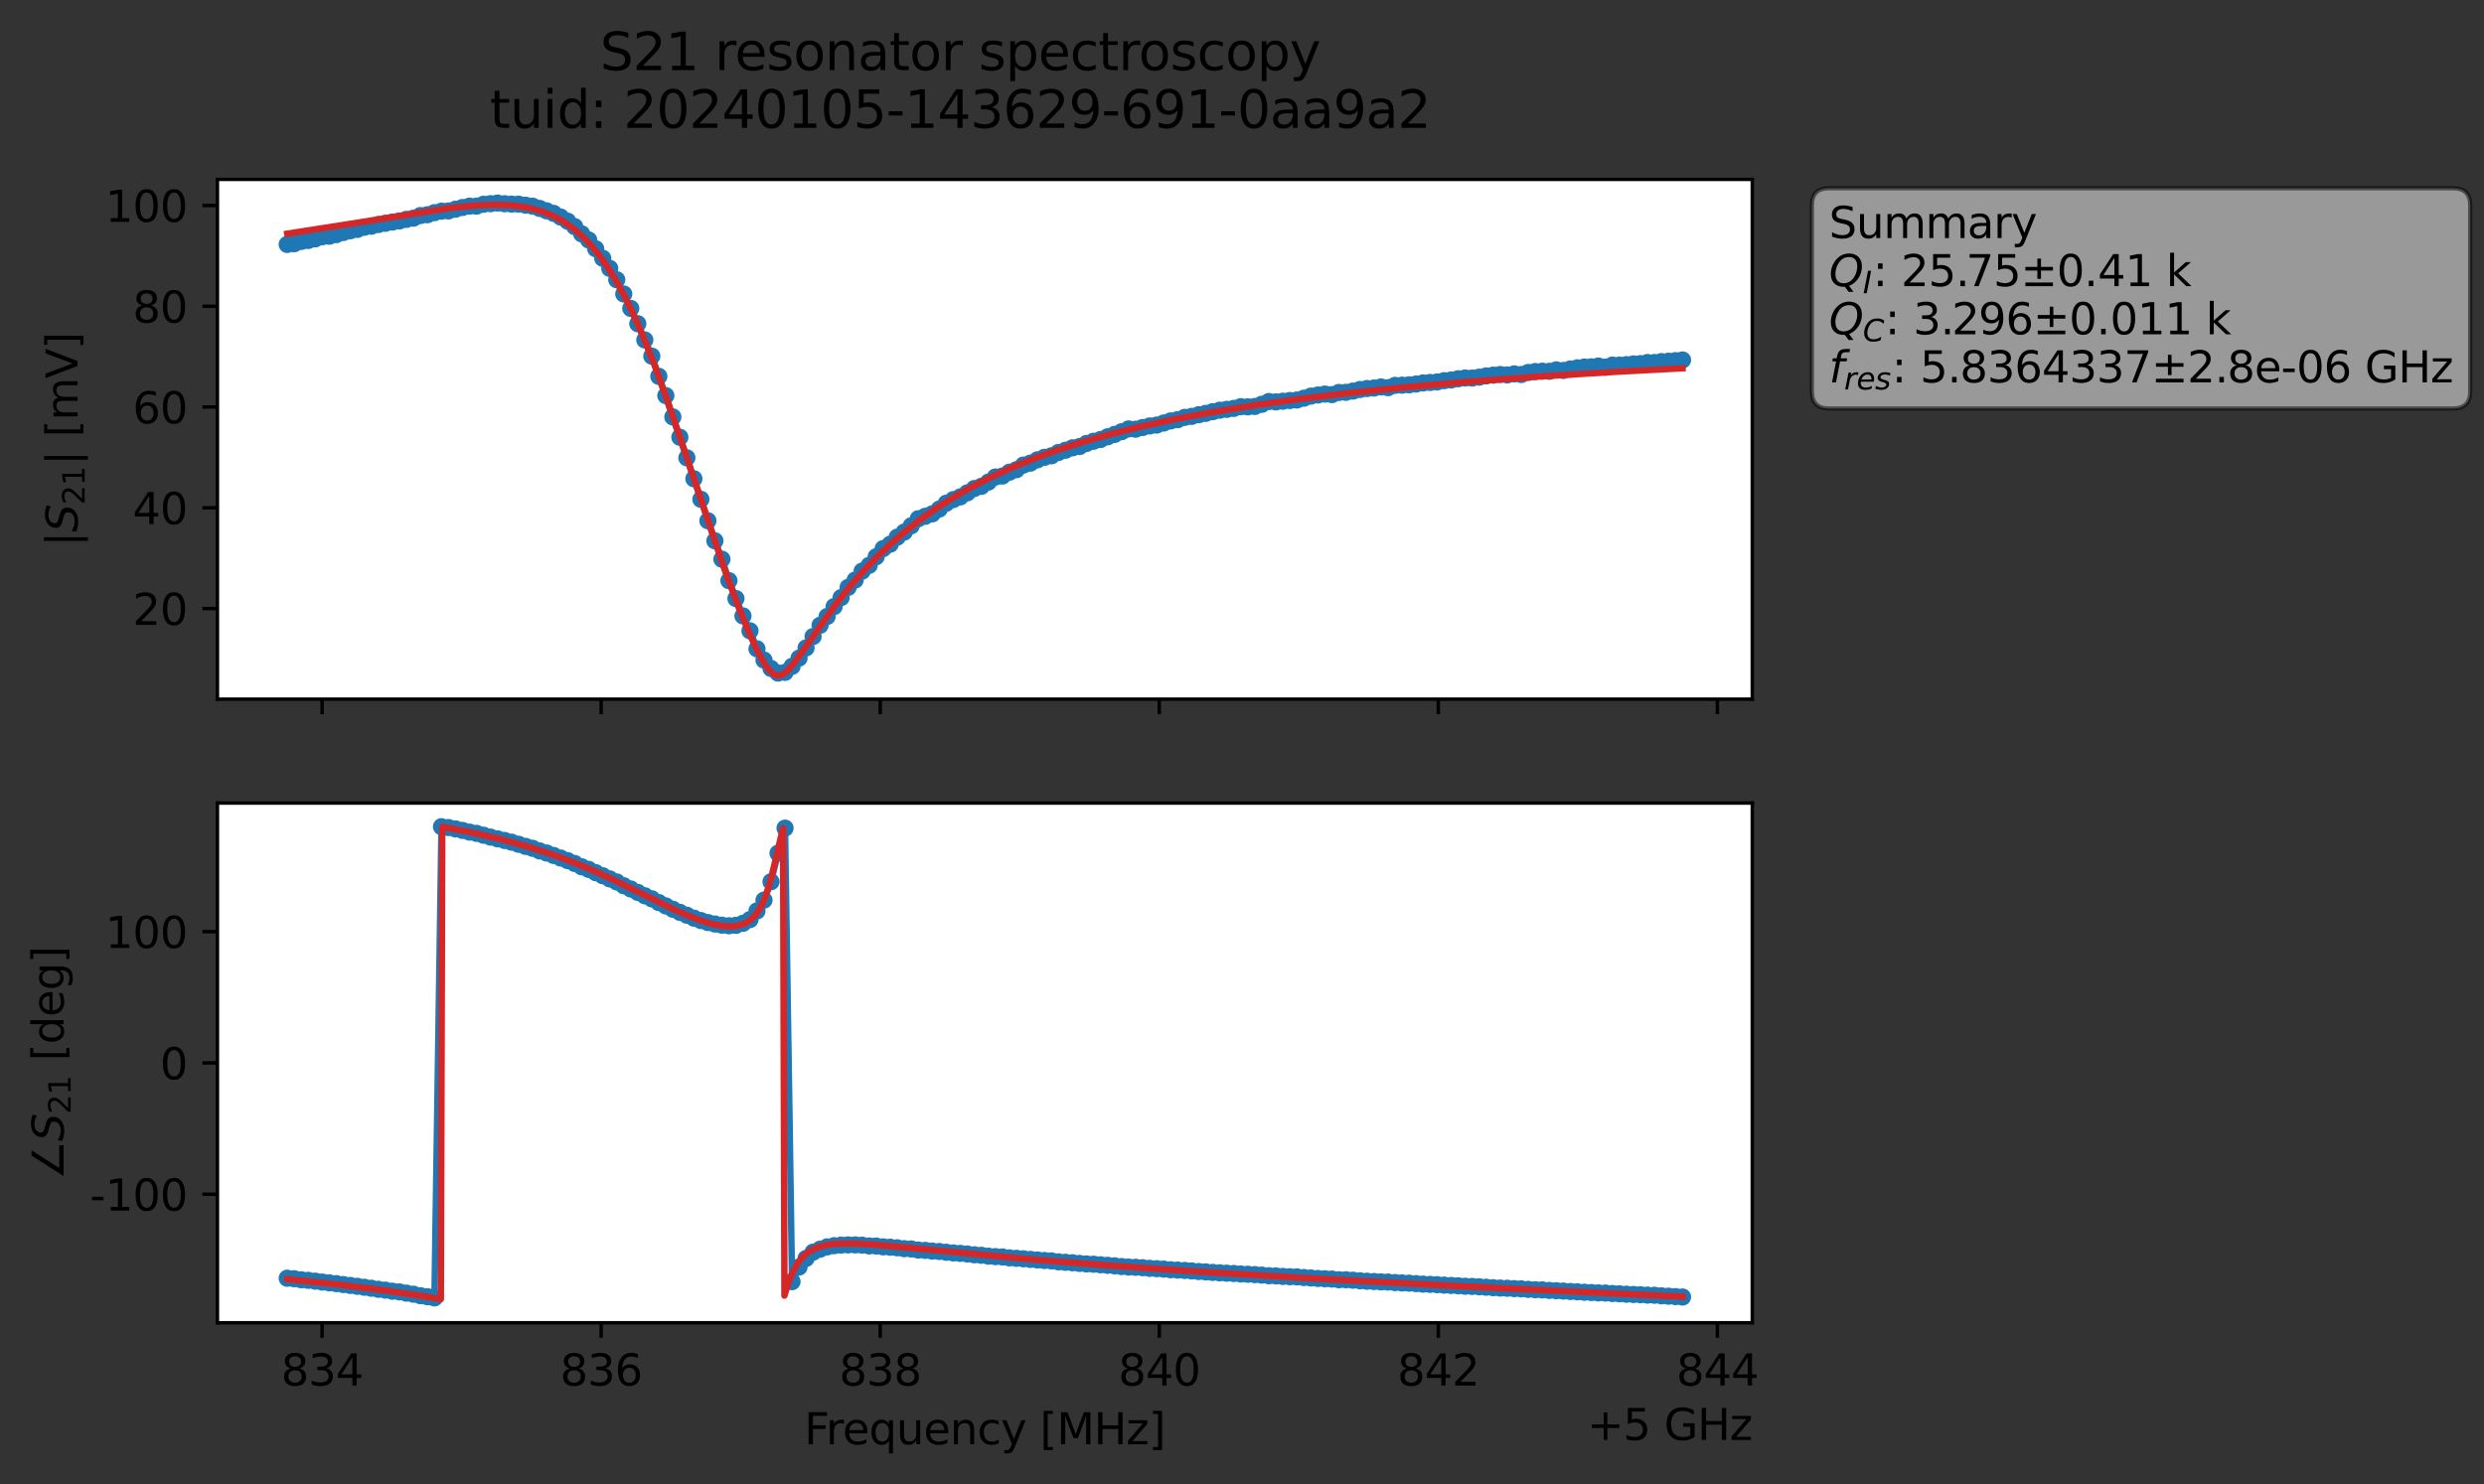 <?xml version="1.0" encoding="utf-8" standalone="no"?>
<!DOCTYPE svg PUBLIC "-//W3C//DTD SVG 1.1//EN"
  "http://www.w3.org/Graphics/SVG/1.1/DTD/svg11.dtd">
<svg xmlns:xlink="http://www.w3.org/1999/xlink" width="577.971pt" height="345.428pt" viewBox="0 0 577.971 345.428" xmlns="http://www.w3.org/2000/svg" version="1.1">
 <rect x="0" y="0" width="577.971" height="345.428" fill="#333333" stroke="none"/>
 <defs>
  <style type="text/css">*{stroke-linejoin: round; stroke-linecap: butt}</style>
 </defs>
 <g id="figure_1">
  <g id="patch_1">
   <path d="M 0 345.428 
L 577.971 345.428 
L 577.971 -0 
L 0 -0 
L 0 345.428 
z
" style="fill: none; opacity: 0"/>
  </g>
  <g id="axes_1">
   <g id="patch_2">
    <path d="M 50.595 162.72 
L 407.715 162.72 
L 407.715 41.76 
L 50.595 41.76 
z
" style="fill: #ffffff"/>
   </g>
   <g id="matplotlib.axis_1">
    <g id="xtick_1">
     <g id="line2d_1">
      <defs>
       <path id="m97bda7f2c1" d="M 0 0 
L 0 3.5 
" style="stroke: #000000; stroke-width: 0.8"/>
      </defs>
      <g>
       <use xlink:href="#m97bda7f2c1" x="74.944" y="162.72" style="stroke: #000000; stroke-width: 0.8"/>
      </g>
     </g>
    </g>
    <g id="xtick_2">
     <g id="line2d_2">
      <g>
       <use xlink:href="#m97bda7f2c1" x="139.875" y="162.72" style="stroke: #000000; stroke-width: 0.8"/>
      </g>
     </g>
    </g>
    <g id="xtick_3">
     <g id="line2d_3">
      <g>
       <use xlink:href="#m97bda7f2c1" x="204.806" y="162.72" style="stroke: #000000; stroke-width: 0.8"/>
      </g>
     </g>
    </g>
    <g id="xtick_4">
     <g id="line2d_4">
      <g>
       <use xlink:href="#m97bda7f2c1" x="269.737" y="162.72" style="stroke: #000000; stroke-width: 0.8"/>
      </g>
     </g>
    </g>
    <g id="xtick_5">
     <g id="line2d_5">
      <g>
       <use xlink:href="#m97bda7f2c1" x="334.668" y="162.72" style="stroke: #000000; stroke-width: 0.8"/>
      </g>
     </g>
    </g>
    <g id="xtick_6">
     <g id="line2d_6">
      <g>
       <use xlink:href="#m97bda7f2c1" x="399.599" y="162.72" style="stroke: #000000; stroke-width: 0.8"/>
      </g>
     </g>
    </g>
   </g>
   <g id="matplotlib.axis_2">
    <g id="ytick_1">
     <g id="line2d_7">
      <defs>
       <path id="mf27639aaa9" d="M 0 0 
L -3.5 0 
" style="stroke: #000000; stroke-width: 0.8"/>
      </defs>
      <g>
       <use xlink:href="#mf27639aaa9" x="50.595" y="141.639" style="stroke: #000000; stroke-width: 0.8"/>
      </g>
     </g>
     <g id="text_1">
      <!-- 20 -->
      <g transform="translate(30.87 145.438) scale(0.1 -0.1)">
       <defs>
        <path id="DejaVuSans-32" d="M 1228 531 
L 3431 531 
L 3431 0 
L 469 0 
L 469 531 
Q 828 903 1448 1529 
Q 2069 2156 2228 2338 
Q 2531 2678 2651 2914 
Q 2772 3150 2772 3378 
Q 2772 3750 2511 3984 
Q 2250 4219 1831 4219 
Q 1534 4219 1204 4116 
Q 875 4013 500 3803 
L 500 4441 
Q 881 4594 1212 4672 
Q 1544 4750 1819 4750 
Q 2544 4750 2975 4387 
Q 3406 4025 3406 3419 
Q 3406 3131 3298 2873 
Q 3191 2616 2906 2266 
Q 2828 2175 2409 1742 
Q 1991 1309 1228 531 
z
" transform="scale(0.016)"/>
        <path id="DejaVuSans-30" d="M 2034 4250 
Q 1547 4250 1301 3770 
Q 1056 3291 1056 2328 
Q 1056 1369 1301 889 
Q 1547 409 2034 409 
Q 2525 409 2770 889 
Q 3016 1369 3016 2328 
Q 3016 3291 2770 3770 
Q 2525 4250 2034 4250 
z
M 2034 4750 
Q 2819 4750 3233 4129 
Q 3647 3509 3647 2328 
Q 3647 1150 3233 529 
Q 2819 -91 2034 -91 
Q 1250 -91 836 529 
Q 422 1150 422 2328 
Q 422 3509 836 4129 
Q 1250 4750 2034 4750 
z
" transform="scale(0.016)"/>
       </defs>
       <use xlink:href="#DejaVuSans-32"/>
       <use xlink:href="#DejaVuSans-30" x="63.623"/>
      </g>
     </g>
    </g>
    <g id="ytick_2">
     <g id="line2d_8">
      <g>
       <use xlink:href="#mf27639aaa9" x="50.595" y="118.186" style="stroke: #000000; stroke-width: 0.8"/>
      </g>
     </g>
     <g id="text_2">
      <!-- 40 -->
      <g transform="translate(30.87 121.985) scale(0.1 -0.1)">
       <defs>
        <path id="DejaVuSans-34" d="M 2419 4116 
L 825 1625 
L 2419 1625 
L 2419 4116 
z
M 2253 4666 
L 3047 4666 
L 3047 1625 
L 3713 1625 
L 3713 1100 
L 3047 1100 
L 3047 0 
L 2419 0 
L 2419 1100 
L 313 1100 
L 313 1709 
L 2253 4666 
z
" transform="scale(0.016)"/>
       </defs>
       <use xlink:href="#DejaVuSans-34"/>
       <use xlink:href="#DejaVuSans-30" x="63.623"/>
      </g>
     </g>
    </g>
    <g id="ytick_3">
     <g id="line2d_9">
      <g>
       <use xlink:href="#mf27639aaa9" x="50.595" y="94.732" style="stroke: #000000; stroke-width: 0.8"/>
      </g>
     </g>
     <g id="text_3">
      <!-- 60 -->
      <g transform="translate(30.87 98.532) scale(0.1 -0.1)">
       <defs>
        <path id="DejaVuSans-36" d="M 2113 2584 
Q 1688 2584 1439 2293 
Q 1191 2003 1191 1497 
Q 1191 994 1439 701 
Q 1688 409 2113 409 
Q 2538 409 2786 701 
Q 3034 994 3034 1497 
Q 3034 2003 2786 2293 
Q 2538 2584 2113 2584 
z
M 3366 4563 
L 3366 3988 
Q 3128 4100 2886 4159 
Q 2644 4219 2406 4219 
Q 1781 4219 1451 3797 
Q 1122 3375 1075 2522 
Q 1259 2794 1537 2939 
Q 1816 3084 2150 3084 
Q 2853 3084 3261 2657 
Q 3669 2231 3669 1497 
Q 3669 778 3244 343 
Q 2819 -91 2113 -91 
Q 1303 -91 875 529 
Q 447 1150 447 2328 
Q 447 3434 972 4092 
Q 1497 4750 2381 4750 
Q 2619 4750 2861 4703 
Q 3103 4656 3366 4563 
z
" transform="scale(0.016)"/>
       </defs>
       <use xlink:href="#DejaVuSans-36"/>
       <use xlink:href="#DejaVuSans-30" x="63.623"/>
      </g>
     </g>
    </g>
    <g id="ytick_4">
     <g id="line2d_10">
      <g>
       <use xlink:href="#mf27639aaa9" x="50.595" y="71.279" style="stroke: #000000; stroke-width: 0.8"/>
      </g>
     </g>
     <g id="text_4">
      <!-- 80 -->
      <g transform="translate(30.87 75.078) scale(0.1 -0.1)">
       <defs>
        <path id="DejaVuSans-38" d="M 2034 2216 
Q 1584 2216 1326 1975 
Q 1069 1734 1069 1313 
Q 1069 891 1326 650 
Q 1584 409 2034 409 
Q 2484 409 2743 651 
Q 3003 894 3003 1313 
Q 3003 1734 2745 1975 
Q 2488 2216 2034 2216 
z
M 1403 2484 
Q 997 2584 770 2862 
Q 544 3141 544 3541 
Q 544 4100 942 4425 
Q 1341 4750 2034 4750 
Q 2731 4750 3128 4425 
Q 3525 4100 3525 3541 
Q 3525 3141 3298 2862 
Q 3072 2584 2669 2484 
Q 3125 2378 3379 2068 
Q 3634 1759 3634 1313 
Q 3634 634 3220 271 
Q 2806 -91 2034 -91 
Q 1263 -91 848 271 
Q 434 634 434 1313 
Q 434 1759 690 2068 
Q 947 2378 1403 2484 
z
M 1172 3481 
Q 1172 3119 1398 2916 
Q 1625 2713 2034 2713 
Q 2441 2713 2670 2916 
Q 2900 3119 2900 3481 
Q 2900 3844 2670 4047 
Q 2441 4250 2034 4250 
Q 1625 4250 1398 4047 
Q 1172 3844 1172 3481 
z
" transform="scale(0.016)"/>
       </defs>
       <use xlink:href="#DejaVuSans-38"/>
       <use xlink:href="#DejaVuSans-30" x="63.623"/>
      </g>
     </g>
    </g>
    <g id="ytick_5">
     <g id="line2d_11">
      <g>
       <use xlink:href="#mf27639aaa9" x="50.595" y="47.826" style="stroke: #000000; stroke-width: 0.8"/>
      </g>
     </g>
     <g id="text_5">
      <!-- 100 -->
      <g transform="translate(24.508 51.625) scale(0.1 -0.1)">
       <defs>
        <path id="DejaVuSans-31" d="M 794 531 
L 1825 531 
L 1825 4091 
L 703 3866 
L 703 4441 
L 1819 4666 
L 2450 4666 
L 2450 531 
L 3481 531 
L 3481 0 
L 794 0 
L 794 531 
z
" transform="scale(0.016)"/>
       </defs>
       <use xlink:href="#DejaVuSans-31"/>
       <use xlink:href="#DejaVuSans-30" x="63.623"/>
       <use xlink:href="#DejaVuSans-30" x="127.246"/>
      </g>
     </g>
    </g>
    <g id="text_6">
     <!-- $|S_{21}|$ [mV] -->
     <g transform="translate(18.108 127.19) rotate(-90) scale(0.1 -0.1)">
      <defs>
       <path id="DejaVuSans-7c" d="M 1344 4891 
L 1344 -1509 
L 813 -1509 
L 813 4891 
L 1344 4891 
z
" transform="scale(0.016)"/>
       <path id="DejaVuSans-Oblique-53" d="M 3859 4513 
L 3738 3897 
Q 3422 4066 3111 4152 
Q 2800 4238 2509 4238 
Q 1944 4238 1609 3991 
Q 1275 3744 1275 3334 
Q 1275 3109 1398 2989 
Q 1522 2869 2034 2731 
L 2413 2638 
Q 3053 2472 3303 2217 
Q 3553 1963 3553 1503 
Q 3553 797 2998 353 
Q 2444 -91 1538 -91 
Q 1166 -91 791 -17 
Q 416 56 38 206 
L 166 856 
Q 513 641 861 531 
Q 1209 422 1556 422 
Q 2147 422 2503 684 
Q 2859 947 2859 1369 
Q 2859 1650 2717 1795 
Q 2575 1941 2106 2059 
L 1728 2156 
Q 1081 2325 845 2545 
Q 609 2766 609 3163 
Q 609 3859 1145 4304 
Q 1681 4750 2541 4750 
Q 2875 4750 3203 4690 
Q 3531 4631 3859 4513 
z
" transform="scale(0.016)"/>
       <path id="DejaVuSans-20" transform="scale(0.016)"/>
       <path id="DejaVuSans-5b" d="M 550 4863 
L 1875 4863 
L 1875 4416 
L 1125 4416 
L 1125 -397 
L 1875 -397 
L 1875 -844 
L 550 -844 
L 550 4863 
z
" transform="scale(0.016)"/>
       <path id="DejaVuSans-6d" d="M 3328 2828 
Q 3544 3216 3844 3400 
Q 4144 3584 4550 3584 
Q 5097 3584 5394 3201 
Q 5691 2819 5691 2113 
L 5691 0 
L 5113 0 
L 5113 2094 
Q 5113 2597 4934 2840 
Q 4756 3084 4391 3084 
Q 3944 3084 3684 2787 
Q 3425 2491 3425 1978 
L 3425 0 
L 2847 0 
L 2847 2094 
Q 2847 2600 2669 2842 
Q 2491 3084 2119 3084 
Q 1678 3084 1418 2786 
Q 1159 2488 1159 1978 
L 1159 0 
L 581 0 
L 581 3500 
L 1159 3500 
L 1159 2956 
Q 1356 3278 1631 3431 
Q 1906 3584 2284 3584 
Q 2666 3584 2933 3390 
Q 3200 3197 3328 2828 
z
" transform="scale(0.016)"/>
       <path id="DejaVuSans-56" d="M 1831 0 
L 50 4666 
L 709 4666 
L 2188 738 
L 3669 4666 
L 4325 4666 
L 2547 0 
L 1831 0 
z
" transform="scale(0.016)"/>
       <path id="DejaVuSans-5d" d="M 1947 4863 
L 1947 -844 
L 622 -844 
L 622 -397 
L 1369 -397 
L 1369 4416 
L 622 4416 
L 622 4863 
L 1947 4863 
z
" transform="scale(0.016)"/>
      </defs>
      <use xlink:href="#DejaVuSans-7c" transform="translate(0 0.578)"/>
      <use xlink:href="#DejaVuSans-Oblique-53" transform="translate(33.691 0.578)"/>
      <use xlink:href="#DejaVuSans-32" transform="translate(97.168 -15.828) scale(0.7)"/>
      <use xlink:href="#DejaVuSans-31" transform="translate(141.704 -15.828) scale(0.7)"/>
      <use xlink:href="#DejaVuSans-7c" transform="translate(188.975 0.578)"/>
      <use xlink:href="#DejaVuSans-20" transform="translate(222.666 0.578)"/>
      <use xlink:href="#DejaVuSans-5b" transform="translate(254.453 0.578)"/>
      <use xlink:href="#DejaVuSans-6d" transform="translate(293.467 0.578)"/>
      <use xlink:href="#DejaVuSans-56" transform="translate(390.879 0.578)"/>
      <use xlink:href="#DejaVuSans-5d" transform="translate(459.287 0.578)"/>
     </g>
    </g>
   </g>
   <g id="line2d_12">
    <path d="M 66.828 56.893 
L 68.459 56.725 
L 70.091 56.198 
L 71.722 55.972 
L 73.354 55.598 
L 74.985 55.097 
L 76.617 54.976 
L 79.879 54.121 
L 84.774 52.894 
L 86.405 52.656 
L 89.668 51.973 
L 96.194 50.779 
L 97.825 50.167 
L 99.457 49.976 
L 101.088 49.495 
L 102.719 49.15 
L 104.351 49.091 
L 109.245 47.983 
L 110.877 47.979 
L 112.508 47.54 
L 115.771 47.258 
L 119.034 47.508 
L 120.665 47.522 
L 123.928 47.987 
L 128.822 49.66 
L 132.085 51.486 
L 133.717 52.75 
L 135.348 54.436 
L 136.98 55.857 
L 140.242 60.121 
L 141.874 62.465 
L 143.505 65.108 
L 146.768 71.785 
L 150.031 79.124 
L 151.662 82.894 
L 161.451 111.425 
L 166.345 125.871 
L 167.977 130.152 
L 169.608 135.143 
L 172.871 143.351 
L 174.502 146.823 
L 176.134 151.014 
L 177.765 153.634 
L 179.397 155.582 
L 181.028 156.657 
L 182.66 156.494 
L 184.291 155.096 
L 185.922 153.175 
L 187.554 150.798 
L 190.817 145.529 
L 192.448 143.488 
L 194.08 141.178 
L 195.711 139.087 
L 197.342 136.708 
L 198.974 135.004 
L 200.605 132.929 
L 202.237 131.579 
L 205.5 127.679 
L 207.131 126.661 
L 208.762 125.027 
L 210.394 123.834 
L 212.025 122.375 
L 213.657 120.733 
L 216.92 119.596 
L 218.551 118.475 
L 220.182 117.117 
L 221.814 116.278 
L 223.445 115.647 
L 226.708 113.697 
L 228.34 113.196 
L 229.971 112.209 
L 231.602 111.023 
L 233.234 110.797 
L 234.865 109.904 
L 236.497 109.323 
L 238.128 108.242 
L 239.76 107.79 
L 241.391 107.021 
L 243.022 106.439 
L 244.654 106.084 
L 246.285 105.31 
L 249.548 104.227 
L 251.18 103.936 
L 252.811 103.21 
L 259.337 101.107 
L 262.6 99.829 
L 264.231 99.896 
L 267.494 99.14 
L 269.125 98.936 
L 272.388 97.969 
L 274.02 97.681 
L 275.651 97.135 
L 277.282 96.91 
L 283.808 95.472 
L 287.071 95.056 
L 288.703 94.654 
L 290.334 94.698 
L 291.965 94.601 
L 293.597 94.097 
L 295.228 93.458 
L 296.86 93.546 
L 301.754 93.1 
L 306.648 91.937 
L 308.28 91.72 
L 309.911 91.847 
L 311.543 91.345 
L 313.174 91.317 
L 318.068 90.43 
L 319.7 90.316 
L 321.331 90.064 
L 322.963 90.229 
L 324.594 89.693 
L 327.857 89.568 
L 337.645 88.445 
L 340.908 87.979 
L 342.54 87.993 
L 349.065 87.173 
L 350.697 87.267 
L 352.328 87.021 
L 353.96 87.169 
L 355.591 86.69 
L 357.223 86.47 
L 360.485 86.42 
L 362.117 86.088 
L 363.748 86.224 
L 367.011 85.615 
L 368.643 85.426 
L 370.274 85.385 
L 371.905 85.194 
L 373.537 85.462 
L 375.168 84.977 
L 376.8 84.984 
L 381.694 84.638 
L 383.325 84.371 
L 384.957 84.373 
L 386.588 84.156 
L 389.851 83.943 
L 391.483 83.781 
L 391.483 83.781 
" clip-path="url(#pb21ea58308)" style="fill: none; stroke: #1f77b4; stroke-width: 1.5; stroke-linecap: square"/>
    <defs>
     <path id="m6d9a7998ef" d="M 0 1.5 
C 0.398 1.5 0.779 1.342 1.061 1.061 
C 1.342 0.779 1.5 0.398 1.5 0 
C 1.5 -0.398 1.342 -0.779 1.061 -1.061 
C 0.779 -1.342 0.398 -1.5 0 -1.5 
C -0.398 -1.5 -0.779 -1.342 -1.061 -1.061 
C -1.342 -0.779 -1.5 -0.398 -1.5 0 
C -1.5 0.398 -1.342 0.779 -1.061 1.061 
C -0.779 1.342 -0.398 1.5 0 1.5 
z
" style="stroke: #1f77b4"/>
    </defs>
    <g clip-path="url(#pb21ea58308)">
     <use xlink:href="#m6d9a7998ef" x="66.828" y="56.893" style="fill: #1f77b4; stroke: #1f77b4"/>
     <use xlink:href="#m6d9a7998ef" x="68.459" y="56.725" style="fill: #1f77b4; stroke: #1f77b4"/>
     <use xlink:href="#m6d9a7998ef" x="70.091" y="56.198" style="fill: #1f77b4; stroke: #1f77b4"/>
     <use xlink:href="#m6d9a7998ef" x="71.722" y="55.972" style="fill: #1f77b4; stroke: #1f77b4"/>
     <use xlink:href="#m6d9a7998ef" x="73.354" y="55.598" style="fill: #1f77b4; stroke: #1f77b4"/>
     <use xlink:href="#m6d9a7998ef" x="74.985" y="55.097" style="fill: #1f77b4; stroke: #1f77b4"/>
     <use xlink:href="#m6d9a7998ef" x="76.617" y="54.976" style="fill: #1f77b4; stroke: #1f77b4"/>
     <use xlink:href="#m6d9a7998ef" x="78.248" y="54.605" style="fill: #1f77b4; stroke: #1f77b4"/>
     <use xlink:href="#m6d9a7998ef" x="79.879" y="54.121" style="fill: #1f77b4; stroke: #1f77b4"/>
     <use xlink:href="#m6d9a7998ef" x="81.511" y="53.706" style="fill: #1f77b4; stroke: #1f77b4"/>
     <use xlink:href="#m6d9a7998ef" x="83.142" y="53.394" style="fill: #1f77b4; stroke: #1f77b4"/>
     <use xlink:href="#m6d9a7998ef" x="84.774" y="52.894" style="fill: #1f77b4; stroke: #1f77b4"/>
     <use xlink:href="#m6d9a7998ef" x="86.405" y="52.656" style="fill: #1f77b4; stroke: #1f77b4"/>
     <use xlink:href="#m6d9a7998ef" x="88.037" y="52.259" style="fill: #1f77b4; stroke: #1f77b4"/>
     <use xlink:href="#m6d9a7998ef" x="89.668" y="51.973" style="fill: #1f77b4; stroke: #1f77b4"/>
     <use xlink:href="#m6d9a7998ef" x="91.299" y="51.685" style="fill: #1f77b4; stroke: #1f77b4"/>
     <use xlink:href="#m6d9a7998ef" x="92.931" y="51.424" style="fill: #1f77b4; stroke: #1f77b4"/>
     <use xlink:href="#m6d9a7998ef" x="94.562" y="51.058" style="fill: #1f77b4; stroke: #1f77b4"/>
     <use xlink:href="#m6d9a7998ef" x="96.194" y="50.779" style="fill: #1f77b4; stroke: #1f77b4"/>
     <use xlink:href="#m6d9a7998ef" x="97.825" y="50.167" style="fill: #1f77b4; stroke: #1f77b4"/>
     <use xlink:href="#m6d9a7998ef" x="99.457" y="49.976" style="fill: #1f77b4; stroke: #1f77b4"/>
     <use xlink:href="#m6d9a7998ef" x="101.088" y="49.495" style="fill: #1f77b4; stroke: #1f77b4"/>
     <use xlink:href="#m6d9a7998ef" x="102.719" y="49.15" style="fill: #1f77b4; stroke: #1f77b4"/>
     <use xlink:href="#m6d9a7998ef" x="104.351" y="49.091" style="fill: #1f77b4; stroke: #1f77b4"/>
     <use xlink:href="#m6d9a7998ef" x="105.982" y="48.696" style="fill: #1f77b4; stroke: #1f77b4"/>
     <use xlink:href="#m6d9a7998ef" x="107.614" y="48.293" style="fill: #1f77b4; stroke: #1f77b4"/>
     <use xlink:href="#m6d9a7998ef" x="109.245" y="47.983" style="fill: #1f77b4; stroke: #1f77b4"/>
     <use xlink:href="#m6d9a7998ef" x="110.877" y="47.979" style="fill: #1f77b4; stroke: #1f77b4"/>
     <use xlink:href="#m6d9a7998ef" x="112.508" y="47.54" style="fill: #1f77b4; stroke: #1f77b4"/>
     <use xlink:href="#m6d9a7998ef" x="114.14" y="47.404" style="fill: #1f77b4; stroke: #1f77b4"/>
     <use xlink:href="#m6d9a7998ef" x="115.771" y="47.258" style="fill: #1f77b4; stroke: #1f77b4"/>
     <use xlink:href="#m6d9a7998ef" x="117.402" y="47.419" style="fill: #1f77b4; stroke: #1f77b4"/>
     <use xlink:href="#m6d9a7998ef" x="119.034" y="47.508" style="fill: #1f77b4; stroke: #1f77b4"/>
     <use xlink:href="#m6d9a7998ef" x="120.665" y="47.522" style="fill: #1f77b4; stroke: #1f77b4"/>
     <use xlink:href="#m6d9a7998ef" x="122.297" y="47.764" style="fill: #1f77b4; stroke: #1f77b4"/>
     <use xlink:href="#m6d9a7998ef" x="123.928" y="47.987" style="fill: #1f77b4; stroke: #1f77b4"/>
     <use xlink:href="#m6d9a7998ef" x="125.56" y="48.514" style="fill: #1f77b4; stroke: #1f77b4"/>
     <use xlink:href="#m6d9a7998ef" x="127.191" y="49.075" style="fill: #1f77b4; stroke: #1f77b4"/>
     <use xlink:href="#m6d9a7998ef" x="128.822" y="49.66" style="fill: #1f77b4; stroke: #1f77b4"/>
     <use xlink:href="#m6d9a7998ef" x="130.454" y="50.524" style="fill: #1f77b4; stroke: #1f77b4"/>
     <use xlink:href="#m6d9a7998ef" x="132.085" y="51.486" style="fill: #1f77b4; stroke: #1f77b4"/>
     <use xlink:href="#m6d9a7998ef" x="133.717" y="52.75" style="fill: #1f77b4; stroke: #1f77b4"/>
     <use xlink:href="#m6d9a7998ef" x="135.348" y="54.436" style="fill: #1f77b4; stroke: #1f77b4"/>
     <use xlink:href="#m6d9a7998ef" x="136.98" y="55.857" style="fill: #1f77b4; stroke: #1f77b4"/>
     <use xlink:href="#m6d9a7998ef" x="138.611" y="57.906" style="fill: #1f77b4; stroke: #1f77b4"/>
     <use xlink:href="#m6d9a7998ef" x="140.242" y="60.121" style="fill: #1f77b4; stroke: #1f77b4"/>
     <use xlink:href="#m6d9a7998ef" x="141.874" y="62.465" style="fill: #1f77b4; stroke: #1f77b4"/>
     <use xlink:href="#m6d9a7998ef" x="143.505" y="65.108" style="fill: #1f77b4; stroke: #1f77b4"/>
     <use xlink:href="#m6d9a7998ef" x="145.137" y="68.422" style="fill: #1f77b4; stroke: #1f77b4"/>
     <use xlink:href="#m6d9a7998ef" x="146.768" y="71.785" style="fill: #1f77b4; stroke: #1f77b4"/>
     <use xlink:href="#m6d9a7998ef" x="148.4" y="75.343" style="fill: #1f77b4; stroke: #1f77b4"/>
     <use xlink:href="#m6d9a7998ef" x="150.031" y="79.124" style="fill: #1f77b4; stroke: #1f77b4"/>
     <use xlink:href="#m6d9a7998ef" x="151.662" y="82.894" style="fill: #1f77b4; stroke: #1f77b4"/>
     <use xlink:href="#m6d9a7998ef" x="153.294" y="87.593" style="fill: #1f77b4; stroke: #1f77b4"/>
     <use xlink:href="#m6d9a7998ef" x="154.925" y="92.077" style="fill: #1f77b4; stroke: #1f77b4"/>
     <use xlink:href="#m6d9a7998ef" x="156.557" y="97.044" style="fill: #1f77b4; stroke: #1f77b4"/>
     <use xlink:href="#m6d9a7998ef" x="158.188" y="101.765" style="fill: #1f77b4; stroke: #1f77b4"/>
     <use xlink:href="#m6d9a7998ef" x="159.82" y="106.555" style="fill: #1f77b4; stroke: #1f77b4"/>
     <use xlink:href="#m6d9a7998ef" x="161.451" y="111.425" style="fill: #1f77b4; stroke: #1f77b4"/>
     <use xlink:href="#m6d9a7998ef" x="163.082" y="116.208" style="fill: #1f77b4; stroke: #1f77b4"/>
     <use xlink:href="#m6d9a7998ef" x="164.714" y="121.204" style="fill: #1f77b4; stroke: #1f77b4"/>
     <use xlink:href="#m6d9a7998ef" x="166.345" y="125.871" style="fill: #1f77b4; stroke: #1f77b4"/>
     <use xlink:href="#m6d9a7998ef" x="167.977" y="130.152" style="fill: #1f77b4; stroke: #1f77b4"/>
     <use xlink:href="#m6d9a7998ef" x="169.608" y="135.143" style="fill: #1f77b4; stroke: #1f77b4"/>
     <use xlink:href="#m6d9a7998ef" x="171.24" y="139.312" style="fill: #1f77b4; stroke: #1f77b4"/>
     <use xlink:href="#m6d9a7998ef" x="172.871" y="143.351" style="fill: #1f77b4; stroke: #1f77b4"/>
     <use xlink:href="#m6d9a7998ef" x="174.502" y="146.823" style="fill: #1f77b4; stroke: #1f77b4"/>
     <use xlink:href="#m6d9a7998ef" x="176.134" y="151.014" style="fill: #1f77b4; stroke: #1f77b4"/>
     <use xlink:href="#m6d9a7998ef" x="177.765" y="153.634" style="fill: #1f77b4; stroke: #1f77b4"/>
     <use xlink:href="#m6d9a7998ef" x="179.397" y="155.582" style="fill: #1f77b4; stroke: #1f77b4"/>
     <use xlink:href="#m6d9a7998ef" x="181.028" y="156.657" style="fill: #1f77b4; stroke: #1f77b4"/>
     <use xlink:href="#m6d9a7998ef" x="182.66" y="156.494" style="fill: #1f77b4; stroke: #1f77b4"/>
     <use xlink:href="#m6d9a7998ef" x="184.291" y="155.096" style="fill: #1f77b4; stroke: #1f77b4"/>
     <use xlink:href="#m6d9a7998ef" x="185.922" y="153.175" style="fill: #1f77b4; stroke: #1f77b4"/>
     <use xlink:href="#m6d9a7998ef" x="187.554" y="150.798" style="fill: #1f77b4; stroke: #1f77b4"/>
     <use xlink:href="#m6d9a7998ef" x="189.185" y="148.148" style="fill: #1f77b4; stroke: #1f77b4"/>
     <use xlink:href="#m6d9a7998ef" x="190.817" y="145.529" style="fill: #1f77b4; stroke: #1f77b4"/>
     <use xlink:href="#m6d9a7998ef" x="192.448" y="143.488" style="fill: #1f77b4; stroke: #1f77b4"/>
     <use xlink:href="#m6d9a7998ef" x="194.08" y="141.178" style="fill: #1f77b4; stroke: #1f77b4"/>
     <use xlink:href="#m6d9a7998ef" x="195.711" y="139.087" style="fill: #1f77b4; stroke: #1f77b4"/>
     <use xlink:href="#m6d9a7998ef" x="197.342" y="136.708" style="fill: #1f77b4; stroke: #1f77b4"/>
     <use xlink:href="#m6d9a7998ef" x="198.974" y="135.004" style="fill: #1f77b4; stroke: #1f77b4"/>
     <use xlink:href="#m6d9a7998ef" x="200.605" y="132.929" style="fill: #1f77b4; stroke: #1f77b4"/>
     <use xlink:href="#m6d9a7998ef" x="202.237" y="131.579" style="fill: #1f77b4; stroke: #1f77b4"/>
     <use xlink:href="#m6d9a7998ef" x="203.868" y="129.574" style="fill: #1f77b4; stroke: #1f77b4"/>
     <use xlink:href="#m6d9a7998ef" x="205.5" y="127.679" style="fill: #1f77b4; stroke: #1f77b4"/>
     <use xlink:href="#m6d9a7998ef" x="207.131" y="126.661" style="fill: #1f77b4; stroke: #1f77b4"/>
     <use xlink:href="#m6d9a7998ef" x="208.762" y="125.027" style="fill: #1f77b4; stroke: #1f77b4"/>
     <use xlink:href="#m6d9a7998ef" x="210.394" y="123.834" style="fill: #1f77b4; stroke: #1f77b4"/>
     <use xlink:href="#m6d9a7998ef" x="212.025" y="122.375" style="fill: #1f77b4; stroke: #1f77b4"/>
     <use xlink:href="#m6d9a7998ef" x="213.657" y="120.733" style="fill: #1f77b4; stroke: #1f77b4"/>
     <use xlink:href="#m6d9a7998ef" x="215.288" y="120.166" style="fill: #1f77b4; stroke: #1f77b4"/>
     <use xlink:href="#m6d9a7998ef" x="216.92" y="119.596" style="fill: #1f77b4; stroke: #1f77b4"/>
     <use xlink:href="#m6d9a7998ef" x="218.551" y="118.475" style="fill: #1f77b4; stroke: #1f77b4"/>
     <use xlink:href="#m6d9a7998ef" x="220.182" y="117.117" style="fill: #1f77b4; stroke: #1f77b4"/>
     <use xlink:href="#m6d9a7998ef" x="221.814" y="116.278" style="fill: #1f77b4; stroke: #1f77b4"/>
     <use xlink:href="#m6d9a7998ef" x="223.445" y="115.647" style="fill: #1f77b4; stroke: #1f77b4"/>
     <use xlink:href="#m6d9a7998ef" x="225.077" y="114.706" style="fill: #1f77b4; stroke: #1f77b4"/>
     <use xlink:href="#m6d9a7998ef" x="226.708" y="113.697" style="fill: #1f77b4; stroke: #1f77b4"/>
     <use xlink:href="#m6d9a7998ef" x="228.34" y="113.196" style="fill: #1f77b4; stroke: #1f77b4"/>
     <use xlink:href="#m6d9a7998ef" x="229.971" y="112.209" style="fill: #1f77b4; stroke: #1f77b4"/>
     <use xlink:href="#m6d9a7998ef" x="231.602" y="111.023" style="fill: #1f77b4; stroke: #1f77b4"/>
     <use xlink:href="#m6d9a7998ef" x="233.234" y="110.797" style="fill: #1f77b4; stroke: #1f77b4"/>
     <use xlink:href="#m6d9a7998ef" x="234.865" y="109.904" style="fill: #1f77b4; stroke: #1f77b4"/>
     <use xlink:href="#m6d9a7998ef" x="236.497" y="109.323" style="fill: #1f77b4; stroke: #1f77b4"/>
     <use xlink:href="#m6d9a7998ef" x="238.128" y="108.242" style="fill: #1f77b4; stroke: #1f77b4"/>
     <use xlink:href="#m6d9a7998ef" x="239.76" y="107.79" style="fill: #1f77b4; stroke: #1f77b4"/>
     <use xlink:href="#m6d9a7998ef" x="241.391" y="107.021" style="fill: #1f77b4; stroke: #1f77b4"/>
     <use xlink:href="#m6d9a7998ef" x="243.022" y="106.439" style="fill: #1f77b4; stroke: #1f77b4"/>
     <use xlink:href="#m6d9a7998ef" x="244.654" y="106.084" style="fill: #1f77b4; stroke: #1f77b4"/>
     <use xlink:href="#m6d9a7998ef" x="246.285" y="105.31" style="fill: #1f77b4; stroke: #1f77b4"/>
     <use xlink:href="#m6d9a7998ef" x="247.917" y="104.791" style="fill: #1f77b4; stroke: #1f77b4"/>
     <use xlink:href="#m6d9a7998ef" x="249.548" y="104.227" style="fill: #1f77b4; stroke: #1f77b4"/>
     <use xlink:href="#m6d9a7998ef" x="251.18" y="103.936" style="fill: #1f77b4; stroke: #1f77b4"/>
     <use xlink:href="#m6d9a7998ef" x="252.811" y="103.21" style="fill: #1f77b4; stroke: #1f77b4"/>
     <use xlink:href="#m6d9a7998ef" x="254.442" y="102.694" style="fill: #1f77b4; stroke: #1f77b4"/>
     <use xlink:href="#m6d9a7998ef" x="256.074" y="102.293" style="fill: #1f77b4; stroke: #1f77b4"/>
     <use xlink:href="#m6d9a7998ef" x="257.705" y="101.664" style="fill: #1f77b4; stroke: #1f77b4"/>
     <use xlink:href="#m6d9a7998ef" x="259.337" y="101.107" style="fill: #1f77b4; stroke: #1f77b4"/>
     <use xlink:href="#m6d9a7998ef" x="260.968" y="100.484" style="fill: #1f77b4; stroke: #1f77b4"/>
     <use xlink:href="#m6d9a7998ef" x="262.6" y="99.829" style="fill: #1f77b4; stroke: #1f77b4"/>
     <use xlink:href="#m6d9a7998ef" x="264.231" y="99.896" style="fill: #1f77b4; stroke: #1f77b4"/>
     <use xlink:href="#m6d9a7998ef" x="265.862" y="99.501" style="fill: #1f77b4; stroke: #1f77b4"/>
     <use xlink:href="#m6d9a7998ef" x="267.494" y="99.14" style="fill: #1f77b4; stroke: #1f77b4"/>
     <use xlink:href="#m6d9a7998ef" x="269.125" y="98.936" style="fill: #1f77b4; stroke: #1f77b4"/>
     <use xlink:href="#m6d9a7998ef" x="270.757" y="98.459" style="fill: #1f77b4; stroke: #1f77b4"/>
     <use xlink:href="#m6d9a7998ef" x="272.388" y="97.969" style="fill: #1f77b4; stroke: #1f77b4"/>
     <use xlink:href="#m6d9a7998ef" x="274.02" y="97.681" style="fill: #1f77b4; stroke: #1f77b4"/>
     <use xlink:href="#m6d9a7998ef" x="275.651" y="97.135" style="fill: #1f77b4; stroke: #1f77b4"/>
     <use xlink:href="#m6d9a7998ef" x="277.282" y="96.91" style="fill: #1f77b4; stroke: #1f77b4"/>
     <use xlink:href="#m6d9a7998ef" x="278.914" y="96.526" style="fill: #1f77b4; stroke: #1f77b4"/>
     <use xlink:href="#m6d9a7998ef" x="280.545" y="96.214" style="fill: #1f77b4; stroke: #1f77b4"/>
     <use xlink:href="#m6d9a7998ef" x="282.177" y="95.818" style="fill: #1f77b4; stroke: #1f77b4"/>
     <use xlink:href="#m6d9a7998ef" x="283.808" y="95.472" style="fill: #1f77b4; stroke: #1f77b4"/>
     <use xlink:href="#m6d9a7998ef" x="285.44" y="95.28" style="fill: #1f77b4; stroke: #1f77b4"/>
     <use xlink:href="#m6d9a7998ef" x="287.071" y="95.056" style="fill: #1f77b4; stroke: #1f77b4"/>
     <use xlink:href="#m6d9a7998ef" x="288.703" y="94.654" style="fill: #1f77b4; stroke: #1f77b4"/>
     <use xlink:href="#m6d9a7998ef" x="290.334" y="94.698" style="fill: #1f77b4; stroke: #1f77b4"/>
     <use xlink:href="#m6d9a7998ef" x="291.965" y="94.601" style="fill: #1f77b4; stroke: #1f77b4"/>
     <use xlink:href="#m6d9a7998ef" x="293.597" y="94.097" style="fill: #1f77b4; stroke: #1f77b4"/>
     <use xlink:href="#m6d9a7998ef" x="295.228" y="93.458" style="fill: #1f77b4; stroke: #1f77b4"/>
     <use xlink:href="#m6d9a7998ef" x="296.86" y="93.546" style="fill: #1f77b4; stroke: #1f77b4"/>
     <use xlink:href="#m6d9a7998ef" x="298.491" y="93.383" style="fill: #1f77b4; stroke: #1f77b4"/>
     <use xlink:href="#m6d9a7998ef" x="300.123" y="93.22" style="fill: #1f77b4; stroke: #1f77b4"/>
     <use xlink:href="#m6d9a7998ef" x="301.754" y="93.1" style="fill: #1f77b4; stroke: #1f77b4"/>
     <use xlink:href="#m6d9a7998ef" x="303.385" y="92.68" style="fill: #1f77b4; stroke: #1f77b4"/>
     <use xlink:href="#m6d9a7998ef" x="305.017" y="92.198" style="fill: #1f77b4; stroke: #1f77b4"/>
     <use xlink:href="#m6d9a7998ef" x="306.648" y="91.937" style="fill: #1f77b4; stroke: #1f77b4"/>
     <use xlink:href="#m6d9a7998ef" x="308.28" y="91.72" style="fill: #1f77b4; stroke: #1f77b4"/>
     <use xlink:href="#m6d9a7998ef" x="309.911" y="91.847" style="fill: #1f77b4; stroke: #1f77b4"/>
     <use xlink:href="#m6d9a7998ef" x="311.543" y="91.345" style="fill: #1f77b4; stroke: #1f77b4"/>
     <use xlink:href="#m6d9a7998ef" x="313.174" y="91.317" style="fill: #1f77b4; stroke: #1f77b4"/>
     <use xlink:href="#m6d9a7998ef" x="314.805" y="91.027" style="fill: #1f77b4; stroke: #1f77b4"/>
     <use xlink:href="#m6d9a7998ef" x="316.437" y="90.658" style="fill: #1f77b4; stroke: #1f77b4"/>
     <use xlink:href="#m6d9a7998ef" x="318.068" y="90.43" style="fill: #1f77b4; stroke: #1f77b4"/>
     <use xlink:href="#m6d9a7998ef" x="319.7" y="90.316" style="fill: #1f77b4; stroke: #1f77b4"/>
     <use xlink:href="#m6d9a7998ef" x="321.331" y="90.064" style="fill: #1f77b4; stroke: #1f77b4"/>
     <use xlink:href="#m6d9a7998ef" x="322.963" y="90.229" style="fill: #1f77b4; stroke: #1f77b4"/>
     <use xlink:href="#m6d9a7998ef" x="324.594" y="89.693" style="fill: #1f77b4; stroke: #1f77b4"/>
     <use xlink:href="#m6d9a7998ef" x="326.225" y="89.65" style="fill: #1f77b4; stroke: #1f77b4"/>
     <use xlink:href="#m6d9a7998ef" x="327.857" y="89.568" style="fill: #1f77b4; stroke: #1f77b4"/>
     <use xlink:href="#m6d9a7998ef" x="329.488" y="89.385" style="fill: #1f77b4; stroke: #1f77b4"/>
     <use xlink:href="#m6d9a7998ef" x="331.12" y="89.131" style="fill: #1f77b4; stroke: #1f77b4"/>
     <use xlink:href="#m6d9a7998ef" x="332.751" y="89.018" style="fill: #1f77b4; stroke: #1f77b4"/>
     <use xlink:href="#m6d9a7998ef" x="334.383" y="88.898" style="fill: #1f77b4; stroke: #1f77b4"/>
     <use xlink:href="#m6d9a7998ef" x="336.014" y="88.603" style="fill: #1f77b4; stroke: #1f77b4"/>
     <use xlink:href="#m6d9a7998ef" x="337.645" y="88.445" style="fill: #1f77b4; stroke: #1f77b4"/>
     <use xlink:href="#m6d9a7998ef" x="339.277" y="88.157" style="fill: #1f77b4; stroke: #1f77b4"/>
     <use xlink:href="#m6d9a7998ef" x="340.908" y="87.979" style="fill: #1f77b4; stroke: #1f77b4"/>
     <use xlink:href="#m6d9a7998ef" x="342.54" y="87.993" style="fill: #1f77b4; stroke: #1f77b4"/>
     <use xlink:href="#m6d9a7998ef" x="344.171" y="87.788" style="fill: #1f77b4; stroke: #1f77b4"/>
     <use xlink:href="#m6d9a7998ef" x="345.803" y="87.5" style="fill: #1f77b4; stroke: #1f77b4"/>
     <use xlink:href="#m6d9a7998ef" x="347.434" y="87.315" style="fill: #1f77b4; stroke: #1f77b4"/>
     <use xlink:href="#m6d9a7998ef" x="349.065" y="87.173" style="fill: #1f77b4; stroke: #1f77b4"/>
     <use xlink:href="#m6d9a7998ef" x="350.697" y="87.267" style="fill: #1f77b4; stroke: #1f77b4"/>
     <use xlink:href="#m6d9a7998ef" x="352.328" y="87.021" style="fill: #1f77b4; stroke: #1f77b4"/>
     <use xlink:href="#m6d9a7998ef" x="353.96" y="87.169" style="fill: #1f77b4; stroke: #1f77b4"/>
     <use xlink:href="#m6d9a7998ef" x="355.591" y="86.69" style="fill: #1f77b4; stroke: #1f77b4"/>
     <use xlink:href="#m6d9a7998ef" x="357.223" y="86.47" style="fill: #1f77b4; stroke: #1f77b4"/>
     <use xlink:href="#m6d9a7998ef" x="358.854" y="86.398" style="fill: #1f77b4; stroke: #1f77b4"/>
     <use xlink:href="#m6d9a7998ef" x="360.485" y="86.42" style="fill: #1f77b4; stroke: #1f77b4"/>
     <use xlink:href="#m6d9a7998ef" x="362.117" y="86.088" style="fill: #1f77b4; stroke: #1f77b4"/>
     <use xlink:href="#m6d9a7998ef" x="363.748" y="86.224" style="fill: #1f77b4; stroke: #1f77b4"/>
     <use xlink:href="#m6d9a7998ef" x="365.38" y="85.884" style="fill: #1f77b4; stroke: #1f77b4"/>
     <use xlink:href="#m6d9a7998ef" x="367.011" y="85.615" style="fill: #1f77b4; stroke: #1f77b4"/>
     <use xlink:href="#m6d9a7998ef" x="368.643" y="85.426" style="fill: #1f77b4; stroke: #1f77b4"/>
     <use xlink:href="#m6d9a7998ef" x="370.274" y="85.385" style="fill: #1f77b4; stroke: #1f77b4"/>
     <use xlink:href="#m6d9a7998ef" x="371.905" y="85.194" style="fill: #1f77b4; stroke: #1f77b4"/>
     <use xlink:href="#m6d9a7998ef" x="373.537" y="85.462" style="fill: #1f77b4; stroke: #1f77b4"/>
     <use xlink:href="#m6d9a7998ef" x="375.168" y="84.977" style="fill: #1f77b4; stroke: #1f77b4"/>
     <use xlink:href="#m6d9a7998ef" x="376.8" y="84.984" style="fill: #1f77b4; stroke: #1f77b4"/>
     <use xlink:href="#m6d9a7998ef" x="378.431" y="84.873" style="fill: #1f77b4; stroke: #1f77b4"/>
     <use xlink:href="#m6d9a7998ef" x="380.063" y="84.705" style="fill: #1f77b4; stroke: #1f77b4"/>
     <use xlink:href="#m6d9a7998ef" x="381.694" y="84.638" style="fill: #1f77b4; stroke: #1f77b4"/>
     <use xlink:href="#m6d9a7998ef" x="383.325" y="84.371" style="fill: #1f77b4; stroke: #1f77b4"/>
     <use xlink:href="#m6d9a7998ef" x="384.957" y="84.373" style="fill: #1f77b4; stroke: #1f77b4"/>
     <use xlink:href="#m6d9a7998ef" x="386.588" y="84.156" style="fill: #1f77b4; stroke: #1f77b4"/>
     <use xlink:href="#m6d9a7998ef" x="388.22" y="84.07" style="fill: #1f77b4; stroke: #1f77b4"/>
     <use xlink:href="#m6d9a7998ef" x="389.851" y="83.943" style="fill: #1f77b4; stroke: #1f77b4"/>
     <use xlink:href="#m6d9a7998ef" x="391.483" y="83.781" style="fill: #1f77b4; stroke: #1f77b4"/>
    </g>
   </g>
   <g id="line2d_13">
    <path d="M 66.828 54.388 
L 79.827 52.365 
L 104.526 48.44 
L 109.725 47.888 
L 113.95 47.659 
L 117.525 47.696 
L 120.45 47.944 
L 123.049 48.378 
L 125.324 48.96 
L 127.599 49.771 
L 129.549 50.679 
L 131.499 51.813 
L 133.449 53.205 
L 135.399 54.886 
L 137.349 56.886 
L 139.298 59.237 
L 141.248 61.963 
L 143.198 65.087 
L 145.148 68.62 
L 147.423 73.264 
L 149.698 78.452 
L 152.298 84.993 
L 155.222 93.008 
L 159.122 104.442 
L 168.547 132.425 
L 171.796 141.193 
L 174.396 147.539 
L 176.346 151.719 
L 177.646 154.083 
L 178.621 155.528 
L 179.596 156.585 
L 180.246 157.021 
L 180.896 157.216 
L 181.546 157.167 
L 182.196 156.892 
L 183.171 156.132 
L 184.471 154.674 
L 186.421 152.012 
L 194.22 140.936 
L 197.47 136.832 
L 200.72 133.091 
L 203.969 129.69 
L 207.219 126.6 
L 210.794 123.522 
L 214.369 120.744 
L 218.268 118.012 
L 222.168 115.555 
L 226.393 113.16 
L 230.943 110.852 
L 235.817 108.646 
L 241.017 106.551 
L 246.542 104.576 
L 252.391 102.72 
L 258.891 100.898 
L 266.04 99.139 
L 273.84 97.46 
L 282.289 95.874 
L 291.714 94.34 
L 302.113 92.879 
L 313.812 91.469 
L 326.812 90.132 
L 341.436 88.857 
L 358.01 87.64 
L 376.859 86.483 
L 391.483 85.716 
L 391.483 85.716 
" clip-path="url(#pb21ea58308)" style="fill: none; stroke: #d62728; stroke-width: 1.5; stroke-linecap: square"/>
   </g>
   <g id="patch_3">
    <path d="M 50.595 162.72 
L 50.595 41.76 
" style="fill: none; stroke: #000000; stroke-width: 0.8; stroke-linejoin: miter; stroke-linecap: square"/>
   </g>
   <g id="patch_4">
    <path d="M 407.715 162.72 
L 407.715 41.76 
" style="fill: none; stroke: #000000; stroke-width: 0.8; stroke-linejoin: miter; stroke-linecap: square"/>
   </g>
   <g id="patch_5">
    <path d="M 50.595 162.72 
L 407.715 162.72 
" style="fill: none; stroke: #000000; stroke-width: 0.8; stroke-linejoin: miter; stroke-linecap: square"/>
   </g>
   <g id="patch_6">
    <path d="M 50.595 41.76 
L 407.715 41.76 
" style="fill: none; stroke: #000000; stroke-width: 0.8; stroke-linejoin: miter; stroke-linecap: square"/>
   </g>
   <g id="text_7">
    <g id="patch_7">
     <path d="M 425.571 95.08 
L 570.771 95.08 
Q 574.771 95.08 574.771 91.08 
L 574.771 47.808 
Q 574.771 43.808 570.771 43.808 
L 425.571 43.808 
Q 421.571 43.808 421.571 47.808 
L 421.571 91.08 
Q 421.571 95.08 425.571 95.08 
z
" style="fill: #ffffff; opacity: 0.5; stroke: #000000; stroke-linejoin: miter"/>
    </g>
    <!-- Summary -->
    <g transform="translate(425.571 55.406) scale(0.1 -0.1)">
     <defs>
      <path id="DejaVuSans-53" d="M 3425 4513 
L 3425 3897 
Q 3066 4069 2747 4153 
Q 2428 4238 2131 4238 
Q 1616 4238 1336 4038 
Q 1056 3838 1056 3469 
Q 1056 3159 1242 3001 
Q 1428 2844 1947 2747 
L 2328 2669 
Q 3034 2534 3370 2195 
Q 3706 1856 3706 1288 
Q 3706 609 3251 259 
Q 2797 -91 1919 -91 
Q 1588 -91 1214 -16 
Q 841 59 441 206 
L 441 856 
Q 825 641 1194 531 
Q 1563 422 1919 422 
Q 2459 422 2753 634 
Q 3047 847 3047 1241 
Q 3047 1584 2836 1778 
Q 2625 1972 2144 2069 
L 1759 2144 
Q 1053 2284 737 2584 
Q 422 2884 422 3419 
Q 422 4038 858 4394 
Q 1294 4750 2059 4750 
Q 2388 4750 2728 4690 
Q 3069 4631 3425 4513 
z
" transform="scale(0.016)"/>
      <path id="DejaVuSans-75" d="M 544 1381 
L 544 3500 
L 1119 3500 
L 1119 1403 
Q 1119 906 1312 657 
Q 1506 409 1894 409 
Q 2359 409 2629 706 
Q 2900 1003 2900 1516 
L 2900 3500 
L 3475 3500 
L 3475 0 
L 2900 0 
L 2900 538 
Q 2691 219 2414 64 
Q 2138 -91 1772 -91 
Q 1169 -91 856 284 
Q 544 659 544 1381 
z
M 1991 3584 
L 1991 3584 
z
" transform="scale(0.016)"/>
      <path id="DejaVuSans-61" d="M 2194 1759 
Q 1497 1759 1228 1600 
Q 959 1441 959 1056 
Q 959 750 1161 570 
Q 1363 391 1709 391 
Q 2188 391 2477 730 
Q 2766 1069 2766 1631 
L 2766 1759 
L 2194 1759 
z
M 3341 1997 
L 3341 0 
L 2766 0 
L 2766 531 
Q 2569 213 2275 61 
Q 1981 -91 1556 -91 
Q 1019 -91 701 211 
Q 384 513 384 1019 
Q 384 1609 779 1909 
Q 1175 2209 1959 2209 
L 2766 2209 
L 2766 2266 
Q 2766 2663 2505 2880 
Q 2244 3097 1772 3097 
Q 1472 3097 1187 3025 
Q 903 2953 641 2809 
L 641 3341 
Q 956 3463 1253 3523 
Q 1550 3584 1831 3584 
Q 2591 3584 2966 3190 
Q 3341 2797 3341 1997 
z
" transform="scale(0.016)"/>
      <path id="DejaVuSans-72" d="M 2631 2963 
Q 2534 3019 2420 3045 
Q 2306 3072 2169 3072 
Q 1681 3072 1420 2755 
Q 1159 2438 1159 1844 
L 1159 0 
L 581 0 
L 581 3500 
L 1159 3500 
L 1159 2956 
Q 1341 3275 1631 3429 
Q 1922 3584 2338 3584 
Q 2397 3584 2469 3576 
Q 2541 3569 2628 3553 
L 2631 2963 
z
" transform="scale(0.016)"/>
      <path id="DejaVuSans-79" d="M 2059 -325 
Q 1816 -950 1584 -1140 
Q 1353 -1331 966 -1331 
L 506 -1331 
L 506 -850 
L 844 -850 
Q 1081 -850 1212 -737 
Q 1344 -625 1503 -206 
L 1606 56 
L 191 3500 
L 800 3500 
L 1894 763 
L 2988 3500 
L 3597 3500 
L 2059 -325 
z
" transform="scale(0.016)"/>
     </defs>
     <use xlink:href="#DejaVuSans-53"/>
     <use xlink:href="#DejaVuSans-75" x="63.477"/>
     <use xlink:href="#DejaVuSans-6d" x="126.855"/>
     <use xlink:href="#DejaVuSans-6d" x="224.268"/>
     <use xlink:href="#DejaVuSans-61" x="321.68"/>
     <use xlink:href="#DejaVuSans-72" x="382.959"/>
     <use xlink:href="#DejaVuSans-79" x="424.072"/>
    </g>
    <!-- $Q_I$: 25.75$\pm$0.41 k -->
    <g transform="translate(425.571 66.604) scale(0.1 -0.1)">
     <defs>
      <path id="DejaVuSans-Oblique-51" d="M 2309 -84 
Q 2275 -88 2237 -89 
Q 2200 -91 2125 -91 
Q 1250 -91 756 411 
Q 263 913 263 1797 
Q 263 2319 452 2844 
Q 641 3369 978 3788 
Q 1369 4269 1858 4509 
Q 2347 4750 2938 4750 
Q 3794 4750 4287 4245 
Q 4781 3741 4781 2869 
Q 4781 1928 4265 1147 
Q 3750 366 2919 44 
L 3553 -825 
L 2847 -825 
L 2309 -84 
z
M 2919 4238 
Q 2400 4238 2003 3986 
Q 1606 3734 1313 3219 
Q 1125 2891 1026 2522 
Q 928 2153 928 1778 
Q 928 1128 1239 775 
Q 1550 422 2119 422 
Q 2631 422 3032 676 
Q 3434 931 3719 1434 
Q 3909 1772 4009 2142 
Q 4109 2513 4109 2881 
Q 4109 3528 3796 3883 
Q 3484 4238 2919 4238 
z
" transform="scale(0.016)"/>
      <path id="DejaVuSans-Oblique-49" d="M 1081 4666 
L 1716 4666 
L 806 0 
L 172 0 
L 1081 4666 
z
" transform="scale(0.016)"/>
      <path id="DejaVuSans-3a" d="M 750 794 
L 1409 794 
L 1409 0 
L 750 0 
L 750 794 
z
M 750 3309 
L 1409 3309 
L 1409 2516 
L 750 2516 
L 750 3309 
z
" transform="scale(0.016)"/>
      <path id="DejaVuSans-35" d="M 691 4666 
L 3169 4666 
L 3169 4134 
L 1269 4134 
L 1269 2991 
Q 1406 3038 1543 3061 
Q 1681 3084 1819 3084 
Q 2600 3084 3056 2656 
Q 3513 2228 3513 1497 
Q 3513 744 3044 326 
Q 2575 -91 1722 -91 
Q 1428 -91 1123 -41 
Q 819 9 494 109 
L 494 744 
Q 775 591 1075 516 
Q 1375 441 1709 441 
Q 2250 441 2565 725 
Q 2881 1009 2881 1497 
Q 2881 1984 2565 2268 
Q 2250 2553 1709 2553 
Q 1456 2553 1204 2497 
Q 953 2441 691 2322 
L 691 4666 
z
" transform="scale(0.016)"/>
      <path id="DejaVuSans-2e" d="M 684 794 
L 1344 794 
L 1344 0 
L 684 0 
L 684 794 
z
" transform="scale(0.016)"/>
      <path id="DejaVuSans-37" d="M 525 4666 
L 3525 4666 
L 3525 4397 
L 1831 0 
L 1172 0 
L 2766 4134 
L 525 4134 
L 525 4666 
z
" transform="scale(0.016)"/>
      <path id="DejaVuSans-b1" d="M 2944 4013 
L 2944 2803 
L 4684 2803 
L 4684 2272 
L 2944 2272 
L 2944 1063 
L 2419 1063 
L 2419 2272 
L 678 2272 
L 678 2803 
L 2419 2803 
L 2419 4013 
L 2944 4013 
z
M 678 531 
L 4684 531 
L 4684 0 
L 678 0 
L 678 531 
z
" transform="scale(0.016)"/>
      <path id="DejaVuSans-6b" d="M 581 4863 
L 1159 4863 
L 1159 1991 
L 2875 3500 
L 3609 3500 
L 1753 1863 
L 3688 0 
L 2938 0 
L 1159 1709 
L 1159 0 
L 581 0 
L 581 4863 
z
" transform="scale(0.016)"/>
     </defs>
     <use xlink:href="#DejaVuSans-Oblique-51" transform="translate(0 0.016)"/>
     <use xlink:href="#DejaVuSans-Oblique-49" transform="translate(78.711 -16.391) scale(0.7)"/>
     <use xlink:href="#DejaVuSans-3a" transform="translate(102.09 0.016)"/>
     <use xlink:href="#DejaVuSans-20" transform="translate(135.781 0.016)"/>
     <use xlink:href="#DejaVuSans-32" transform="translate(167.568 0.016)"/>
     <use xlink:href="#DejaVuSans-35" transform="translate(231.191 0.016)"/>
     <use xlink:href="#DejaVuSans-2e" transform="translate(294.814 0.016)"/>
     <use xlink:href="#DejaVuSans-37" transform="translate(318.852 0.016)"/>
     <use xlink:href="#DejaVuSans-35" transform="translate(382.475 0.016)"/>
     <use xlink:href="#DejaVuSans-b1" transform="translate(446.098 0.016)"/>
     <use xlink:href="#DejaVuSans-30" transform="translate(529.887 0.016)"/>
     <use xlink:href="#DejaVuSans-2e" transform="translate(593.51 0.016)"/>
     <use xlink:href="#DejaVuSans-34" transform="translate(625.297 0.016)"/>
     <use xlink:href="#DejaVuSans-31" transform="translate(688.92 0.016)"/>
     <use xlink:href="#DejaVuSans-20" transform="translate(752.543 0.016)"/>
     <use xlink:href="#DejaVuSans-6b" transform="translate(784.33 0.016)"/>
    </g>
    <!-- $Q_C$: 3.296$\pm$0.011 k -->
    <g transform="translate(425.571 77.802) scale(0.1 -0.1)">
     <defs>
      <path id="DejaVuSans-Oblique-43" d="M 4447 4306 
L 4319 3641 
Q 4019 3944 3683 4091 
Q 3347 4238 2956 4238 
Q 2422 4238 2017 3981 
Q 1613 3725 1319 3200 
Q 1131 2863 1032 2486 
Q 934 2109 934 1728 
Q 934 1091 1264 756 
Q 1594 422 2222 422 
Q 2656 422 3056 561 
Q 3456 700 3834 978 
L 3688 231 
Q 3316 72 2936 -9 
Q 2556 -91 2175 -91 
Q 1278 -91 773 396 
Q 269 884 269 1753 
Q 269 2309 461 2846 
Q 653 3384 1013 3828 
Q 1394 4300 1883 4525 
Q 2372 4750 3022 4750 
Q 3422 4750 3780 4639 
Q 4138 4528 4447 4306 
z
" transform="scale(0.016)"/>
      <path id="DejaVuSans-33" d="M 2597 2516 
Q 3050 2419 3304 2112 
Q 3559 1806 3559 1356 
Q 3559 666 3084 287 
Q 2609 -91 1734 -91 
Q 1441 -91 1130 -33 
Q 819 25 488 141 
L 488 750 
Q 750 597 1062 519 
Q 1375 441 1716 441 
Q 2309 441 2620 675 
Q 2931 909 2931 1356 
Q 2931 1769 2642 2001 
Q 2353 2234 1838 2234 
L 1294 2234 
L 1294 2753 
L 1863 2753 
Q 2328 2753 2575 2939 
Q 2822 3125 2822 3475 
Q 2822 3834 2567 4026 
Q 2313 4219 1838 4219 
Q 1578 4219 1281 4162 
Q 984 4106 628 3988 
L 628 4550 
Q 988 4650 1302 4700 
Q 1616 4750 1894 4750 
Q 2613 4750 3031 4423 
Q 3450 4097 3450 3541 
Q 3450 3153 3228 2886 
Q 3006 2619 2597 2516 
z
" transform="scale(0.016)"/>
      <path id="DejaVuSans-39" d="M 703 97 
L 703 672 
Q 941 559 1184 500 
Q 1428 441 1663 441 
Q 2288 441 2617 861 
Q 2947 1281 2994 2138 
Q 2813 1869 2534 1725 
Q 2256 1581 1919 1581 
Q 1219 1581 811 2004 
Q 403 2428 403 3163 
Q 403 3881 828 4315 
Q 1253 4750 1959 4750 
Q 2769 4750 3195 4129 
Q 3622 3509 3622 2328 
Q 3622 1225 3098 567 
Q 2575 -91 1691 -91 
Q 1453 -91 1209 -44 
Q 966 3 703 97 
z
M 1959 2075 
Q 2384 2075 2632 2365 
Q 2881 2656 2881 3163 
Q 2881 3666 2632 3958 
Q 2384 4250 1959 4250 
Q 1534 4250 1286 3958 
Q 1038 3666 1038 3163 
Q 1038 2656 1286 2365 
Q 1534 2075 1959 2075 
z
" transform="scale(0.016)"/>
     </defs>
     <use xlink:href="#DejaVuSans-Oblique-51" transform="translate(0 0.016)"/>
     <use xlink:href="#DejaVuSans-Oblique-43" transform="translate(78.711 -16.391) scale(0.7)"/>
     <use xlink:href="#DejaVuSans-3a" transform="translate(130.322 0.016)"/>
     <use xlink:href="#DejaVuSans-20" transform="translate(164.014 0.016)"/>
     <use xlink:href="#DejaVuSans-33" transform="translate(195.801 0.016)"/>
     <use xlink:href="#DejaVuSans-2e" transform="translate(259.424 0.016)"/>
     <use xlink:href="#DejaVuSans-32" transform="translate(285.711 0.016)"/>
     <use xlink:href="#DejaVuSans-39" transform="translate(347.584 0.016)"/>
     <use xlink:href="#DejaVuSans-36" transform="translate(411.207 0.016)"/>
     <use xlink:href="#DejaVuSans-b1" transform="translate(474.83 0.016)"/>
     <use xlink:href="#DejaVuSans-30" transform="translate(558.619 0.016)"/>
     <use xlink:href="#DejaVuSans-2e" transform="translate(622.242 0.016)"/>
     <use xlink:href="#DejaVuSans-30" transform="translate(654.029 0.016)"/>
     <use xlink:href="#DejaVuSans-31" transform="translate(717.652 0.016)"/>
     <use xlink:href="#DejaVuSans-31" transform="translate(781.275 0.016)"/>
     <use xlink:href="#DejaVuSans-20" transform="translate(844.898 0.016)"/>
     <use xlink:href="#DejaVuSans-6b" transform="translate(876.686 0.016)"/>
    </g>
    <!-- $f_{res}$: 5.8364337$\pm$2.8e-06 GHz -->
    <g transform="translate(425.571 89) scale(0.1 -0.1)">
     <defs>
      <path id="DejaVuSans-Oblique-66" d="M 3059 4863 
L 2969 4384 
L 2419 4384 
Q 2106 4384 1964 4261 
Q 1822 4138 1753 3809 
L 1691 3500 
L 2638 3500 
L 2553 3053 
L 1606 3053 
L 1013 0 
L 434 0 
L 1031 3053 
L 481 3053 
L 563 3500 
L 1113 3500 
L 1159 3744 
Q 1278 4363 1576 4613 
Q 1875 4863 2516 4863 
L 3059 4863 
z
" transform="scale(0.016)"/>
      <path id="DejaVuSans-Oblique-72" d="M 2853 2969 
Q 2766 3016 2653 3041 
Q 2541 3066 2413 3066 
Q 1953 3066 1609 2717 
Q 1266 2369 1153 1784 
L 800 0 
L 225 0 
L 909 3500 
L 1484 3500 
L 1375 2956 
Q 1603 3259 1920 3421 
Q 2238 3584 2597 3584 
Q 2691 3584 2781 3573 
Q 2872 3563 2963 3538 
L 2853 2969 
z
" transform="scale(0.016)"/>
      <path id="DejaVuSans-Oblique-65" d="M 3078 2063 
Q 3088 2113 3092 2166 
Q 3097 2219 3097 2272 
Q 3097 2653 2873 2875 
Q 2650 3097 2266 3097 
Q 1838 3097 1509 2826 
Q 1181 2556 1013 2059 
L 3078 2063 
z
M 3578 1613 
L 903 1613 
Q 884 1494 878 1425 
Q 872 1356 872 1306 
Q 872 872 1139 634 
Q 1406 397 1894 397 
Q 2269 397 2603 481 
Q 2938 566 3225 728 
L 3116 159 
Q 2806 34 2476 -28 
Q 2147 -91 1806 -91 
Q 1078 -91 686 257 
Q 294 606 294 1247 
Q 294 1794 489 2264 
Q 684 2734 1063 3103 
Q 1306 3334 1642 3459 
Q 1978 3584 2356 3584 
Q 2950 3584 3301 3228 
Q 3653 2872 3653 2272 
Q 3653 2128 3634 1964 
Q 3616 1800 3578 1613 
z
" transform="scale(0.016)"/>
      <path id="DejaVuSans-Oblique-73" d="M 3200 3397 
L 3091 2853 
Q 2863 2978 2609 3040 
Q 2356 3103 2088 3103 
Q 1634 3103 1373 2948 
Q 1113 2794 1113 2528 
Q 1113 2219 1719 2053 
Q 1766 2041 1788 2034 
L 1972 1978 
Q 2547 1819 2739 1644 
Q 2931 1469 2931 1166 
Q 2931 609 2489 259 
Q 2047 -91 1331 -91 
Q 1053 -91 747 -37 
Q 441 16 72 128 
L 184 722 
Q 500 559 806 475 
Q 1113 391 1394 391 
Q 1816 391 2080 572 
Q 2344 753 2344 1031 
Q 2344 1331 1650 1516 
L 1591 1531 
L 1394 1581 
Q 956 1697 753 1886 
Q 550 2075 550 2369 
Q 550 2928 970 3256 
Q 1391 3584 2113 3584 
Q 2397 3584 2667 3537 
Q 2938 3491 3200 3397 
z
" transform="scale(0.016)"/>
      <path id="DejaVuSans-65" d="M 3597 1894 
L 3597 1613 
L 953 1613 
Q 991 1019 1311 708 
Q 1631 397 2203 397 
Q 2534 397 2845 478 
Q 3156 559 3463 722 
L 3463 178 
Q 3153 47 2828 -22 
Q 2503 -91 2169 -91 
Q 1331 -91 842 396 
Q 353 884 353 1716 
Q 353 2575 817 3079 
Q 1281 3584 2069 3584 
Q 2775 3584 3186 3129 
Q 3597 2675 3597 1894 
z
M 3022 2063 
Q 3016 2534 2758 2815 
Q 2500 3097 2075 3097 
Q 1594 3097 1305 2825 
Q 1016 2553 972 2059 
L 3022 2063 
z
" transform="scale(0.016)"/>
      <path id="DejaVuSans-2d" d="M 313 2009 
L 1997 2009 
L 1997 1497 
L 313 1497 
L 313 2009 
z
" transform="scale(0.016)"/>
      <path id="DejaVuSans-47" d="M 3809 666 
L 3809 1919 
L 2778 1919 
L 2778 2438 
L 4434 2438 
L 4434 434 
Q 4069 175 3628 42 
Q 3188 -91 2688 -91 
Q 1594 -91 976 548 
Q 359 1188 359 2328 
Q 359 3472 976 4111 
Q 1594 4750 2688 4750 
Q 3144 4750 3555 4637 
Q 3966 4525 4313 4306 
L 4313 3634 
Q 3963 3931 3569 4081 
Q 3175 4231 2741 4231 
Q 1884 4231 1454 3753 
Q 1025 3275 1025 2328 
Q 1025 1384 1454 906 
Q 1884 428 2741 428 
Q 3075 428 3337 486 
Q 3600 544 3809 666 
z
" transform="scale(0.016)"/>
      <path id="DejaVuSans-48" d="M 628 4666 
L 1259 4666 
L 1259 2753 
L 3553 2753 
L 3553 4666 
L 4184 4666 
L 4184 0 
L 3553 0 
L 3553 2222 
L 1259 2222 
L 1259 0 
L 628 0 
L 628 4666 
z
" transform="scale(0.016)"/>
      <path id="DejaVuSans-7a" d="M 353 3500 
L 3084 3500 
L 3084 2975 
L 922 459 
L 3084 459 
L 3084 0 
L 275 0 
L 275 525 
L 2438 3041 
L 353 3041 
L 353 3500 
z
" transform="scale(0.016)"/>
     </defs>
     <use xlink:href="#DejaVuSans-Oblique-66" transform="translate(0 0.016)"/>
     <use xlink:href="#DejaVuSans-Oblique-72" transform="translate(35.205 -16.391) scale(0.7)"/>
     <use xlink:href="#DejaVuSans-Oblique-65" transform="translate(63.984 -16.391) scale(0.7)"/>
     <use xlink:href="#DejaVuSans-Oblique-73" transform="translate(107.051 -16.391) scale(0.7)"/>
     <use xlink:href="#DejaVuSans-3a" transform="translate(146.255 0.016)"/>
     <use xlink:href="#DejaVuSans-20" transform="translate(179.946 0.016)"/>
     <use xlink:href="#DejaVuSans-35" transform="translate(211.733 0.016)"/>
     <use xlink:href="#DejaVuSans-2e" transform="translate(275.356 0.016)"/>
     <use xlink:href="#DejaVuSans-38" transform="translate(304.519 0.016)"/>
     <use xlink:href="#DejaVuSans-33" transform="translate(368.142 0.016)"/>
     <use xlink:href="#DejaVuSans-36" transform="translate(431.765 0.016)"/>
     <use xlink:href="#DejaVuSans-34" transform="translate(495.388 0.016)"/>
     <use xlink:href="#DejaVuSans-33" transform="translate(559.011 0.016)"/>
     <use xlink:href="#DejaVuSans-33" transform="translate(622.634 0.016)"/>
     <use xlink:href="#DejaVuSans-37" transform="translate(686.257 0.016)"/>
     <use xlink:href="#DejaVuSans-b1" transform="translate(749.88 0.016)"/>
     <use xlink:href="#DejaVuSans-32" transform="translate(833.669 0.016)"/>
     <use xlink:href="#DejaVuSans-2e" transform="translate(897.292 0.016)"/>
     <use xlink:href="#DejaVuSans-38" transform="translate(926.454 0.016)"/>
     <use xlink:href="#DejaVuSans-65" transform="translate(990.077 0.016)"/>
     <use xlink:href="#DejaVuSans-2d" transform="translate(1051.601 0.016)"/>
     <use xlink:href="#DejaVuSans-30" transform="translate(1087.685 0.016)"/>
     <use xlink:href="#DejaVuSans-36" transform="translate(1151.308 0.016)"/>
     <use xlink:href="#DejaVuSans-20" transform="translate(1214.931 0.016)"/>
     <use xlink:href="#DejaVuSans-47" transform="translate(1246.718 0.016)"/>
     <use xlink:href="#DejaVuSans-48" transform="translate(1324.208 0.016)"/>
     <use xlink:href="#DejaVuSans-7a" transform="translate(1399.403 0.016)"/>
    </g>
   </g>
  </g>
  <g id="axes_2">
   <g id="patch_8">
    <path d="M 50.595 307.872 
L 407.715 307.872 
L 407.715 186.912 
L 50.595 186.912 
z
" style="fill: #ffffff"/>
   </g>
   <g id="matplotlib.axis_3">
    <g id="xtick_7">
     <g id="line2d_14">
      <g>
       <use xlink:href="#m97bda7f2c1" x="74.944" y="307.872" style="stroke: #000000; stroke-width: 0.8"/>
      </g>
     </g>
     <g id="text_8">
      <!-- 834 -->
      <g transform="translate(65.401 322.47) scale(0.1 -0.1)">
       <use xlink:href="#DejaVuSans-38"/>
       <use xlink:href="#DejaVuSans-33" x="63.623"/>
       <use xlink:href="#DejaVuSans-34" x="127.246"/>
      </g>
     </g>
    </g>
    <g id="xtick_8">
     <g id="line2d_15">
      <g>
       <use xlink:href="#m97bda7f2c1" x="139.875" y="307.872" style="stroke: #000000; stroke-width: 0.8"/>
      </g>
     </g>
     <g id="text_9">
      <!-- 836 -->
      <g transform="translate(130.332 322.47) scale(0.1 -0.1)">
       <use xlink:href="#DejaVuSans-38"/>
       <use xlink:href="#DejaVuSans-33" x="63.623"/>
       <use xlink:href="#DejaVuSans-36" x="127.246"/>
      </g>
     </g>
    </g>
    <g id="xtick_9">
     <g id="line2d_16">
      <g>
       <use xlink:href="#m97bda7f2c1" x="204.806" y="307.872" style="stroke: #000000; stroke-width: 0.8"/>
      </g>
     </g>
     <g id="text_10">
      <!-- 838 -->
      <g transform="translate(195.262 322.47) scale(0.1 -0.1)">
       <use xlink:href="#DejaVuSans-38"/>
       <use xlink:href="#DejaVuSans-33" x="63.623"/>
       <use xlink:href="#DejaVuSans-38" x="127.246"/>
      </g>
     </g>
    </g>
    <g id="xtick_10">
     <g id="line2d_17">
      <g>
       <use xlink:href="#m97bda7f2c1" x="269.737" y="307.872" style="stroke: #000000; stroke-width: 0.8"/>
      </g>
     </g>
     <g id="text_11">
      <!-- 840 -->
      <g transform="translate(260.193 322.47) scale(0.1 -0.1)">
       <use xlink:href="#DejaVuSans-38"/>
       <use xlink:href="#DejaVuSans-34" x="63.623"/>
       <use xlink:href="#DejaVuSans-30" x="127.246"/>
      </g>
     </g>
    </g>
    <g id="xtick_11">
     <g id="line2d_18">
      <g>
       <use xlink:href="#m97bda7f2c1" x="334.668" y="307.872" style="stroke: #000000; stroke-width: 0.8"/>
      </g>
     </g>
     <g id="text_12">
      <!-- 842 -->
      <g transform="translate(325.124 322.47) scale(0.1 -0.1)">
       <use xlink:href="#DejaVuSans-38"/>
       <use xlink:href="#DejaVuSans-34" x="63.623"/>
       <use xlink:href="#DejaVuSans-32" x="127.246"/>
      </g>
     </g>
    </g>
    <g id="xtick_12">
     <g id="line2d_19">
      <g>
       <use xlink:href="#m97bda7f2c1" x="399.599" y="307.872" style="stroke: #000000; stroke-width: 0.8"/>
      </g>
     </g>
     <g id="text_13">
      <!-- 844 -->
      <g transform="translate(390.055 322.47) scale(0.1 -0.1)">
       <use xlink:href="#DejaVuSans-38"/>
       <use xlink:href="#DejaVuSans-34" x="63.623"/>
       <use xlink:href="#DejaVuSans-34" x="127.246"/>
      </g>
     </g>
    </g>
    <g id="text_14">
     <!-- Frequency [MHz] -->
     <g transform="translate(187.137 336.149) scale(0.1 -0.1)">
      <defs>
       <path id="DejaVuSans-46" d="M 628 4666 
L 3309 4666 
L 3309 4134 
L 1259 4134 
L 1259 2759 
L 3109 2759 
L 3109 2228 
L 1259 2228 
L 1259 0 
L 628 0 
L 628 4666 
z
" transform="scale(0.016)"/>
       <path id="DejaVuSans-71" d="M 947 1747 
Q 947 1113 1208 752 
Q 1469 391 1925 391 
Q 2381 391 2643 752 
Q 2906 1113 2906 1747 
Q 2906 2381 2643 2742 
Q 2381 3103 1925 3103 
Q 1469 3103 1208 2742 
Q 947 2381 947 1747 
z
M 2906 525 
Q 2725 213 2448 61 
Q 2172 -91 1784 -91 
Q 1150 -91 751 415 
Q 353 922 353 1747 
Q 353 2572 751 3078 
Q 1150 3584 1784 3584 
Q 2172 3584 2448 3432 
Q 2725 3281 2906 2969 
L 2906 3500 
L 3481 3500 
L 3481 -1331 
L 2906 -1331 
L 2906 525 
z
" transform="scale(0.016)"/>
       <path id="DejaVuSans-6e" d="M 3513 2113 
L 3513 0 
L 2938 0 
L 2938 2094 
Q 2938 2591 2744 2837 
Q 2550 3084 2163 3084 
Q 1697 3084 1428 2787 
Q 1159 2491 1159 1978 
L 1159 0 
L 581 0 
L 581 3500 
L 1159 3500 
L 1159 2956 
Q 1366 3272 1645 3428 
Q 1925 3584 2291 3584 
Q 2894 3584 3203 3211 
Q 3513 2838 3513 2113 
z
" transform="scale(0.016)"/>
       <path id="DejaVuSans-63" d="M 3122 3366 
L 3122 2828 
Q 2878 2963 2633 3030 
Q 2388 3097 2138 3097 
Q 1578 3097 1268 2742 
Q 959 2388 959 1747 
Q 959 1106 1268 751 
Q 1578 397 2138 397 
Q 2388 397 2633 464 
Q 2878 531 3122 666 
L 3122 134 
Q 2881 22 2623 -34 
Q 2366 -91 2075 -91 
Q 1284 -91 818 406 
Q 353 903 353 1747 
Q 353 2603 823 3093 
Q 1294 3584 2113 3584 
Q 2378 3584 2631 3529 
Q 2884 3475 3122 3366 
z
" transform="scale(0.016)"/>
       <path id="DejaVuSans-4d" d="M 628 4666 
L 1569 4666 
L 2759 1491 
L 3956 4666 
L 4897 4666 
L 4897 0 
L 4281 0 
L 4281 4097 
L 3078 897 
L 2444 897 
L 1241 4097 
L 1241 0 
L 628 0 
L 628 4666 
z
" transform="scale(0.016)"/>
      </defs>
      <use xlink:href="#DejaVuSans-46"/>
      <use xlink:href="#DejaVuSans-72" x="50.27"/>
      <use xlink:href="#DejaVuSans-65" x="89.133"/>
      <use xlink:href="#DejaVuSans-71" x="150.656"/>
      <use xlink:href="#DejaVuSans-75" x="214.133"/>
      <use xlink:href="#DejaVuSans-65" x="277.512"/>
      <use xlink:href="#DejaVuSans-6e" x="339.035"/>
      <use xlink:href="#DejaVuSans-63" x="402.414"/>
      <use xlink:href="#DejaVuSans-79" x="457.395"/>
      <use xlink:href="#DejaVuSans-20" x="516.574"/>
      <use xlink:href="#DejaVuSans-5b" x="548.361"/>
      <use xlink:href="#DejaVuSans-4d" x="587.375"/>
      <use xlink:href="#DejaVuSans-48" x="673.654"/>
      <use xlink:href="#DejaVuSans-7a" x="748.85"/>
      <use xlink:href="#DejaVuSans-5d" x="801.34"/>
     </g>
    </g>
    <g id="text_15">
     <!-- +5 GHz -->
     <g transform="translate(369.278 335.149) scale(0.1 -0.1)">
      <defs>
       <path id="DejaVuSans-2b" d="M 2944 4013 
L 2944 2272 
L 4684 2272 
L 4684 1741 
L 2944 1741 
L 2944 0 
L 2419 0 
L 2419 1741 
L 678 1741 
L 678 2272 
L 2419 2272 
L 2419 4013 
L 2944 4013 
z
" transform="scale(0.016)"/>
      </defs>
      <use xlink:href="#DejaVuSans-2b"/>
      <use xlink:href="#DejaVuSans-35" x="83.789"/>
      <use xlink:href="#DejaVuSans-20" x="147.412"/>
      <use xlink:href="#DejaVuSans-47" x="179.199"/>
      <use xlink:href="#DejaVuSans-48" x="256.689"/>
      <use xlink:href="#DejaVuSans-7a" x="331.885"/>
     </g>
    </g>
   </g>
   <g id="matplotlib.axis_4">
    <g id="ytick_6">
     <g id="line2d_20">
      <g>
       <use xlink:href="#mf27639aaa9" x="50.595" y="277.954" style="stroke: #000000; stroke-width: 0.8"/>
      </g>
     </g>
     <g id="text_16">
      <!-- -100 -->
      <g transform="translate(20.9 281.753) scale(0.1 -0.1)">
       <use xlink:href="#DejaVuSans-2d"/>
       <use xlink:href="#DejaVuSans-31" x="36.084"/>
       <use xlink:href="#DejaVuSans-30" x="99.707"/>
       <use xlink:href="#DejaVuSans-30" x="163.33"/>
      </g>
     </g>
    </g>
    <g id="ytick_7">
     <g id="line2d_21">
      <g>
       <use xlink:href="#mf27639aaa9" x="50.595" y="247.393" style="stroke: #000000; stroke-width: 0.8"/>
      </g>
     </g>
     <g id="text_17">
      <!-- 0 -->
      <g transform="translate(37.233 251.192) scale(0.1 -0.1)">
       <use xlink:href="#DejaVuSans-30"/>
      </g>
     </g>
    </g>
    <g id="ytick_8">
     <g id="line2d_22">
      <g>
       <use xlink:href="#mf27639aaa9" x="50.595" y="216.833" style="stroke: #000000; stroke-width: 0.8"/>
      </g>
     </g>
     <g id="text_18">
      <!-- 100 -->
      <g transform="translate(24.508 220.632) scale(0.1 -0.1)">
       <use xlink:href="#DejaVuSans-31"/>
       <use xlink:href="#DejaVuSans-30" x="63.623"/>
       <use xlink:href="#DejaVuSans-30" x="127.246"/>
      </g>
     </g>
    </g>
    <g id="text_19">
     <!-- $\angle S_{21}$ [deg] -->
     <g transform="translate(14.8 274.592) rotate(-90) scale(0.1 -0.1)">
      <defs>
       <path id="DejaVuSans-2220" d="M 5028 631 
L 5028 0 
L 547 0 
L 3525 4666 
L 4281 4666 
L 1716 631 
L 5028 631 
z
" transform="scale(0.016)"/>
       <path id="DejaVuSans-64" d="M 2906 2969 
L 2906 4863 
L 3481 4863 
L 3481 0 
L 2906 0 
L 2906 525 
Q 2725 213 2448 61 
Q 2172 -91 1784 -91 
Q 1150 -91 751 415 
Q 353 922 353 1747 
Q 353 2572 751 3078 
Q 1150 3584 1784 3584 
Q 2172 3584 2448 3432 
Q 2725 3281 2906 2969 
z
M 947 1747 
Q 947 1113 1208 752 
Q 1469 391 1925 391 
Q 2381 391 2643 752 
Q 2906 1113 2906 1747 
Q 2906 2381 2643 2742 
Q 2381 3103 1925 3103 
Q 1469 3103 1208 2742 
Q 947 2381 947 1747 
z
" transform="scale(0.016)"/>
       <path id="DejaVuSans-67" d="M 2906 1791 
Q 2906 2416 2648 2759 
Q 2391 3103 1925 3103 
Q 1463 3103 1205 2759 
Q 947 2416 947 1791 
Q 947 1169 1205 825 
Q 1463 481 1925 481 
Q 2391 481 2648 825 
Q 2906 1169 2906 1791 
z
M 3481 434 
Q 3481 -459 3084 -895 
Q 2688 -1331 1869 -1331 
Q 1566 -1331 1297 -1286 
Q 1028 -1241 775 -1147 
L 775 -588 
Q 1028 -725 1275 -790 
Q 1522 -856 1778 -856 
Q 2344 -856 2625 -561 
Q 2906 -266 2906 331 
L 2906 616 
Q 2728 306 2450 153 
Q 2172 0 1784 0 
Q 1141 0 747 490 
Q 353 981 353 1791 
Q 353 2603 747 3093 
Q 1141 3584 1784 3584 
Q 2172 3584 2450 3431 
Q 2728 3278 2906 2969 
L 2906 3500 
L 3481 3500 
L 3481 434 
z
" transform="scale(0.016)"/>
      </defs>
      <use xlink:href="#DejaVuSans-2220" transform="translate(0 0.016)"/>
      <use xlink:href="#DejaVuSans-Oblique-53" transform="translate(89.648 0.016)"/>
      <use xlink:href="#DejaVuSans-32" transform="translate(153.125 -16.391) scale(0.7)"/>
      <use xlink:href="#DejaVuSans-31" transform="translate(197.661 -16.391) scale(0.7)"/>
      <use xlink:href="#DejaVuSans-20" transform="translate(244.932 0.016)"/>
      <use xlink:href="#DejaVuSans-5b" transform="translate(276.719 0.016)"/>
      <use xlink:href="#DejaVuSans-64" transform="translate(315.732 0.016)"/>
      <use xlink:href="#DejaVuSans-65" transform="translate(379.209 0.016)"/>
      <use xlink:href="#DejaVuSans-67" transform="translate(440.732 0.016)"/>
      <use xlink:href="#DejaVuSans-5d" transform="translate(504.209 0.016)"/>
     </g>
    </g>
   </g>
   <g id="line2d_23">
    <path d="M 66.828 297.503 
L 68.459 297.619 
L 70.091 297.864 
L 73.354 298.187 
L 96.194 301.22 
L 97.825 301.568 
L 101.088 302.081 
L 102.719 192.41 
L 104.351 192.607 
L 110.877 193.964 
L 123.928 197.445 
L 127.191 198.536 
L 132.085 200.311 
L 136.98 202.352 
L 151.662 209.202 
L 154.925 210.853 
L 158.188 212.343 
L 163.082 214.254 
L 164.714 214.717 
L 167.977 215.329 
L 169.608 215.467 
L 171.24 215.368 
L 172.871 214.896 
L 174.502 214.029 
L 176.134 212.016 
L 177.765 209.502 
L 179.397 205.226 
L 181.028 198.576 
L 182.66 192.744 
L 184.291 298.304 
L 185.922 294.895 
L 187.554 292.891 
L 189.185 291.434 
L 190.817 290.745 
L 192.448 290.21 
L 194.08 289.928 
L 197.342 289.749 
L 200.605 289.811 
L 202.237 289.985 
L 203.868 290.008 
L 205.5 290.203 
L 208.762 290.42 
L 210.394 290.627 
L 212.025 290.693 
L 213.657 290.948 
L 218.551 291.278 
L 223.445 291.725 
L 252.811 294.177 
L 256.074 294.375 
L 272.388 295.532 
L 278.914 295.943 
L 293.597 296.778 
L 295.228 296.927 
L 298.491 297.086 
L 305.017 297.447 
L 311.543 297.861 
L 314.805 297.966 
L 319.7 298.272 
L 380.063 301.288 
L 386.588 301.597 
L 391.483 301.875 
L 391.483 301.875 
" clip-path="url(#pd51e0df703)" style="fill: none; stroke: #1f77b4; stroke-width: 1.5; stroke-linecap: square"/>
    <g clip-path="url(#pd51e0df703)">
     <use xlink:href="#m6d9a7998ef" x="66.828" y="297.503" style="fill: #1f77b4; stroke: #1f77b4"/>
     <use xlink:href="#m6d9a7998ef" x="68.459" y="297.619" style="fill: #1f77b4; stroke: #1f77b4"/>
     <use xlink:href="#m6d9a7998ef" x="70.091" y="297.864" style="fill: #1f77b4; stroke: #1f77b4"/>
     <use xlink:href="#m6d9a7998ef" x="71.722" y="297.995" style="fill: #1f77b4; stroke: #1f77b4"/>
     <use xlink:href="#m6d9a7998ef" x="73.354" y="298.187" style="fill: #1f77b4; stroke: #1f77b4"/>
     <use xlink:href="#m6d9a7998ef" x="74.985" y="298.4" style="fill: #1f77b4; stroke: #1f77b4"/>
     <use xlink:href="#m6d9a7998ef" x="76.617" y="298.578" style="fill: #1f77b4; stroke: #1f77b4"/>
     <use xlink:href="#m6d9a7998ef" x="78.248" y="298.761" style="fill: #1f77b4; stroke: #1f77b4"/>
     <use xlink:href="#m6d9a7998ef" x="79.879" y="298.977" style="fill: #1f77b4; stroke: #1f77b4"/>
     <use xlink:href="#m6d9a7998ef" x="81.511" y="299.18" style="fill: #1f77b4; stroke: #1f77b4"/>
     <use xlink:href="#m6d9a7998ef" x="83.142" y="299.385" style="fill: #1f77b4; stroke: #1f77b4"/>
     <use xlink:href="#m6d9a7998ef" x="84.774" y="299.602" style="fill: #1f77b4; stroke: #1f77b4"/>
     <use xlink:href="#m6d9a7998ef" x="86.405" y="299.837" style="fill: #1f77b4; stroke: #1f77b4"/>
     <use xlink:href="#m6d9a7998ef" x="88.037" y="300.082" style="fill: #1f77b4; stroke: #1f77b4"/>
     <use xlink:href="#m6d9a7998ef" x="89.668" y="300.274" style="fill: #1f77b4; stroke: #1f77b4"/>
     <use xlink:href="#m6d9a7998ef" x="91.299" y="300.529" style="fill: #1f77b4; stroke: #1f77b4"/>
     <use xlink:href="#m6d9a7998ef" x="92.931" y="300.684" style="fill: #1f77b4; stroke: #1f77b4"/>
     <use xlink:href="#m6d9a7998ef" x="94.562" y="300.974" style="fill: #1f77b4; stroke: #1f77b4"/>
     <use xlink:href="#m6d9a7998ef" x="96.194" y="301.22" style="fill: #1f77b4; stroke: #1f77b4"/>
     <use xlink:href="#m6d9a7998ef" x="97.825" y="301.568" style="fill: #1f77b4; stroke: #1f77b4"/>
     <use xlink:href="#m6d9a7998ef" x="99.457" y="301.8" style="fill: #1f77b4; stroke: #1f77b4"/>
     <use xlink:href="#m6d9a7998ef" x="101.088" y="302.081" style="fill: #1f77b4; stroke: #1f77b4"/>
     <use xlink:href="#m6d9a7998ef" x="102.719" y="192.41" style="fill: #1f77b4; stroke: #1f77b4"/>
     <use xlink:href="#m6d9a7998ef" x="104.351" y="192.607" style="fill: #1f77b4; stroke: #1f77b4"/>
     <use xlink:href="#m6d9a7998ef" x="105.982" y="192.927" style="fill: #1f77b4; stroke: #1f77b4"/>
     <use xlink:href="#m6d9a7998ef" x="107.614" y="193.277" style="fill: #1f77b4; stroke: #1f77b4"/>
     <use xlink:href="#m6d9a7998ef" x="109.245" y="193.671" style="fill: #1f77b4; stroke: #1f77b4"/>
     <use xlink:href="#m6d9a7998ef" x="110.877" y="193.964" style="fill: #1f77b4; stroke: #1f77b4"/>
     <use xlink:href="#m6d9a7998ef" x="112.508" y="194.398" style="fill: #1f77b4; stroke: #1f77b4"/>
     <use xlink:href="#m6d9a7998ef" x="114.14" y="194.838" style="fill: #1f77b4; stroke: #1f77b4"/>
     <use xlink:href="#m6d9a7998ef" x="115.771" y="195.239" style="fill: #1f77b4; stroke: #1f77b4"/>
     <use xlink:href="#m6d9a7998ef" x="117.402" y="195.62" style="fill: #1f77b4; stroke: #1f77b4"/>
     <use xlink:href="#m6d9a7998ef" x="119.034" y="196.019" style="fill: #1f77b4; stroke: #1f77b4"/>
     <use xlink:href="#m6d9a7998ef" x="120.665" y="196.502" style="fill: #1f77b4; stroke: #1f77b4"/>
     <use xlink:href="#m6d9a7998ef" x="122.297" y="196.997" style="fill: #1f77b4; stroke: #1f77b4"/>
     <use xlink:href="#m6d9a7998ef" x="123.928" y="197.445" style="fill: #1f77b4; stroke: #1f77b4"/>
     <use xlink:href="#m6d9a7998ef" x="125.56" y="198.049" style="fill: #1f77b4; stroke: #1f77b4"/>
     <use xlink:href="#m6d9a7998ef" x="127.191" y="198.536" style="fill: #1f77b4; stroke: #1f77b4"/>
     <use xlink:href="#m6d9a7998ef" x="128.822" y="199.11" style="fill: #1f77b4; stroke: #1f77b4"/>
     <use xlink:href="#m6d9a7998ef" x="130.454" y="199.708" style="fill: #1f77b4; stroke: #1f77b4"/>
     <use xlink:href="#m6d9a7998ef" x="132.085" y="200.311" style="fill: #1f77b4; stroke: #1f77b4"/>
     <use xlink:href="#m6d9a7998ef" x="133.717" y="200.971" style="fill: #1f77b4; stroke: #1f77b4"/>
     <use xlink:href="#m6d9a7998ef" x="135.348" y="201.741" style="fill: #1f77b4; stroke: #1f77b4"/>
     <use xlink:href="#m6d9a7998ef" x="136.98" y="202.352" style="fill: #1f77b4; stroke: #1f77b4"/>
     <use xlink:href="#m6d9a7998ef" x="138.611" y="203.11" style="fill: #1f77b4; stroke: #1f77b4"/>
     <use xlink:href="#m6d9a7998ef" x="140.242" y="203.826" style="fill: #1f77b4; stroke: #1f77b4"/>
     <use xlink:href="#m6d9a7998ef" x="141.874" y="204.562" style="fill: #1f77b4; stroke: #1f77b4"/>
     <use xlink:href="#m6d9a7998ef" x="143.505" y="205.271" style="fill: #1f77b4; stroke: #1f77b4"/>
     <use xlink:href="#m6d9a7998ef" x="145.137" y="206.16" style="fill: #1f77b4; stroke: #1f77b4"/>
     <use xlink:href="#m6d9a7998ef" x="146.768" y="206.906" style="fill: #1f77b4; stroke: #1f77b4"/>
     <use xlink:href="#m6d9a7998ef" x="148.4" y="207.707" style="fill: #1f77b4; stroke: #1f77b4"/>
     <use xlink:href="#m6d9a7998ef" x="150.031" y="208.489" style="fill: #1f77b4; stroke: #1f77b4"/>
     <use xlink:href="#m6d9a7998ef" x="151.662" y="209.202" style="fill: #1f77b4; stroke: #1f77b4"/>
     <use xlink:href="#m6d9a7998ef" x="153.294" y="210.071" style="fill: #1f77b4; stroke: #1f77b4"/>
     <use xlink:href="#m6d9a7998ef" x="154.925" y="210.853" style="fill: #1f77b4; stroke: #1f77b4"/>
     <use xlink:href="#m6d9a7998ef" x="156.557" y="211.625" style="fill: #1f77b4; stroke: #1f77b4"/>
     <use xlink:href="#m6d9a7998ef" x="158.188" y="212.343" style="fill: #1f77b4; stroke: #1f77b4"/>
     <use xlink:href="#m6d9a7998ef" x="159.82" y="213.016" style="fill: #1f77b4; stroke: #1f77b4"/>
     <use xlink:href="#m6d9a7998ef" x="161.451" y="213.689" style="fill: #1f77b4; stroke: #1f77b4"/>
     <use xlink:href="#m6d9a7998ef" x="163.082" y="214.254" style="fill: #1f77b4; stroke: #1f77b4"/>
     <use xlink:href="#m6d9a7998ef" x="164.714" y="214.717" style="fill: #1f77b4; stroke: #1f77b4"/>
     <use xlink:href="#m6d9a7998ef" x="166.345" y="215.062" style="fill: #1f77b4; stroke: #1f77b4"/>
     <use xlink:href="#m6d9a7998ef" x="167.977" y="215.329" style="fill: #1f77b4; stroke: #1f77b4"/>
     <use xlink:href="#m6d9a7998ef" x="169.608" y="215.467" style="fill: #1f77b4; stroke: #1f77b4"/>
     <use xlink:href="#m6d9a7998ef" x="171.24" y="215.368" style="fill: #1f77b4; stroke: #1f77b4"/>
     <use xlink:href="#m6d9a7998ef" x="172.871" y="214.896" style="fill: #1f77b4; stroke: #1f77b4"/>
     <use xlink:href="#m6d9a7998ef" x="174.502" y="214.029" style="fill: #1f77b4; stroke: #1f77b4"/>
     <use xlink:href="#m6d9a7998ef" x="176.134" y="212.016" style="fill: #1f77b4; stroke: #1f77b4"/>
     <use xlink:href="#m6d9a7998ef" x="177.765" y="209.502" style="fill: #1f77b4; stroke: #1f77b4"/>
     <use xlink:href="#m6d9a7998ef" x="179.397" y="205.226" style="fill: #1f77b4; stroke: #1f77b4"/>
     <use xlink:href="#m6d9a7998ef" x="181.028" y="198.576" style="fill: #1f77b4; stroke: #1f77b4"/>
     <use xlink:href="#m6d9a7998ef" x="182.66" y="192.744" style="fill: #1f77b4; stroke: #1f77b4"/>
     <use xlink:href="#m6d9a7998ef" x="184.291" y="298.304" style="fill: #1f77b4; stroke: #1f77b4"/>
     <use xlink:href="#m6d9a7998ef" x="185.922" y="294.895" style="fill: #1f77b4; stroke: #1f77b4"/>
     <use xlink:href="#m6d9a7998ef" x="187.554" y="292.891" style="fill: #1f77b4; stroke: #1f77b4"/>
     <use xlink:href="#m6d9a7998ef" x="189.185" y="291.434" style="fill: #1f77b4; stroke: #1f77b4"/>
     <use xlink:href="#m6d9a7998ef" x="190.817" y="290.745" style="fill: #1f77b4; stroke: #1f77b4"/>
     <use xlink:href="#m6d9a7998ef" x="192.448" y="290.21" style="fill: #1f77b4; stroke: #1f77b4"/>
     <use xlink:href="#m6d9a7998ef" x="194.08" y="289.928" style="fill: #1f77b4; stroke: #1f77b4"/>
     <use xlink:href="#m6d9a7998ef" x="195.711" y="289.793" style="fill: #1f77b4; stroke: #1f77b4"/>
     <use xlink:href="#m6d9a7998ef" x="197.342" y="289.749" style="fill: #1f77b4; stroke: #1f77b4"/>
     <use xlink:href="#m6d9a7998ef" x="198.974" y="289.747" style="fill: #1f77b4; stroke: #1f77b4"/>
     <use xlink:href="#m6d9a7998ef" x="200.605" y="289.811" style="fill: #1f77b4; stroke: #1f77b4"/>
     <use xlink:href="#m6d9a7998ef" x="202.237" y="289.985" style="fill: #1f77b4; stroke: #1f77b4"/>
     <use xlink:href="#m6d9a7998ef" x="203.868" y="290.008" style="fill: #1f77b4; stroke: #1f77b4"/>
     <use xlink:href="#m6d9a7998ef" x="205.5" y="290.203" style="fill: #1f77b4; stroke: #1f77b4"/>
     <use xlink:href="#m6d9a7998ef" x="207.131" y="290.285" style="fill: #1f77b4; stroke: #1f77b4"/>
     <use xlink:href="#m6d9a7998ef" x="208.762" y="290.42" style="fill: #1f77b4; stroke: #1f77b4"/>
     <use xlink:href="#m6d9a7998ef" x="210.394" y="290.627" style="fill: #1f77b4; stroke: #1f77b4"/>
     <use xlink:href="#m6d9a7998ef" x="212.025" y="290.693" style="fill: #1f77b4; stroke: #1f77b4"/>
     <use xlink:href="#m6d9a7998ef" x="213.657" y="290.948" style="fill: #1f77b4; stroke: #1f77b4"/>
     <use xlink:href="#m6d9a7998ef" x="215.288" y="291.024" style="fill: #1f77b4; stroke: #1f77b4"/>
     <use xlink:href="#m6d9a7998ef" x="216.92" y="291.192" style="fill: #1f77b4; stroke: #1f77b4"/>
     <use xlink:href="#m6d9a7998ef" x="218.551" y="291.278" style="fill: #1f77b4; stroke: #1f77b4"/>
     <use xlink:href="#m6d9a7998ef" x="220.182" y="291.46" style="fill: #1f77b4; stroke: #1f77b4"/>
     <use xlink:href="#m6d9a7998ef" x="221.814" y="291.615" style="fill: #1f77b4; stroke: #1f77b4"/>
     <use xlink:href="#m6d9a7998ef" x="223.445" y="291.725" style="fill: #1f77b4; stroke: #1f77b4"/>
     <use xlink:href="#m6d9a7998ef" x="225.077" y="291.865" style="fill: #1f77b4; stroke: #1f77b4"/>
     <use xlink:href="#m6d9a7998ef" x="226.708" y="292.05" style="fill: #1f77b4; stroke: #1f77b4"/>
     <use xlink:href="#m6d9a7998ef" x="228.34" y="292.164" style="fill: #1f77b4; stroke: #1f77b4"/>
     <use xlink:href="#m6d9a7998ef" x="229.971" y="292.366" style="fill: #1f77b4; stroke: #1f77b4"/>
     <use xlink:href="#m6d9a7998ef" x="231.602" y="292.477" style="fill: #1f77b4; stroke: #1f77b4"/>
     <use xlink:href="#m6d9a7998ef" x="233.234" y="292.548" style="fill: #1f77b4; stroke: #1f77b4"/>
     <use xlink:href="#m6d9a7998ef" x="234.865" y="292.761" style="fill: #1f77b4; stroke: #1f77b4"/>
     <use xlink:href="#m6d9a7998ef" x="236.497" y="292.869" style="fill: #1f77b4; stroke: #1f77b4"/>
     <use xlink:href="#m6d9a7998ef" x="238.128" y="292.981" style="fill: #1f77b4; stroke: #1f77b4"/>
     <use xlink:href="#m6d9a7998ef" x="239.76" y="293.127" style="fill: #1f77b4; stroke: #1f77b4"/>
     <use xlink:href="#m6d9a7998ef" x="241.391" y="293.256" style="fill: #1f77b4; stroke: #1f77b4"/>
     <use xlink:href="#m6d9a7998ef" x="243.022" y="293.377" style="fill: #1f77b4; stroke: #1f77b4"/>
     <use xlink:href="#m6d9a7998ef" x="244.654" y="293.472" style="fill: #1f77b4; stroke: #1f77b4"/>
     <use xlink:href="#m6d9a7998ef" x="246.285" y="293.688" style="fill: #1f77b4; stroke: #1f77b4"/>
     <use xlink:href="#m6d9a7998ef" x="247.917" y="293.797" style="fill: #1f77b4; stroke: #1f77b4"/>
     <use xlink:href="#m6d9a7998ef" x="249.548" y="293.905" style="fill: #1f77b4; stroke: #1f77b4"/>
     <use xlink:href="#m6d9a7998ef" x="251.18" y="294.056" style="fill: #1f77b4; stroke: #1f77b4"/>
     <use xlink:href="#m6d9a7998ef" x="252.811" y="294.177" style="fill: #1f77b4; stroke: #1f77b4"/>
     <use xlink:href="#m6d9a7998ef" x="254.442" y="294.241" style="fill: #1f77b4; stroke: #1f77b4"/>
     <use xlink:href="#m6d9a7998ef" x="256.074" y="294.375" style="fill: #1f77b4; stroke: #1f77b4"/>
     <use xlink:href="#m6d9a7998ef" x="257.705" y="294.498" style="fill: #1f77b4; stroke: #1f77b4"/>
     <use xlink:href="#m6d9a7998ef" x="259.337" y="294.62" style="fill: #1f77b4; stroke: #1f77b4"/>
     <use xlink:href="#m6d9a7998ef" x="260.968" y="294.785" style="fill: #1f77b4; stroke: #1f77b4"/>
     <use xlink:href="#m6d9a7998ef" x="262.6" y="294.903" style="fill: #1f77b4; stroke: #1f77b4"/>
     <use xlink:href="#m6d9a7998ef" x="264.231" y="294.954" style="fill: #1f77b4; stroke: #1f77b4"/>
     <use xlink:href="#m6d9a7998ef" x="265.862" y="295.058" style="fill: #1f77b4; stroke: #1f77b4"/>
     <use xlink:href="#m6d9a7998ef" x="267.494" y="295.199" style="fill: #1f77b4; stroke: #1f77b4"/>
     <use xlink:href="#m6d9a7998ef" x="269.125" y="295.281" style="fill: #1f77b4; stroke: #1f77b4"/>
     <use xlink:href="#m6d9a7998ef" x="270.757" y="295.38" style="fill: #1f77b4; stroke: #1f77b4"/>
     <use xlink:href="#m6d9a7998ef" x="272.388" y="295.532" style="fill: #1f77b4; stroke: #1f77b4"/>
     <use xlink:href="#m6d9a7998ef" x="274.02" y="295.608" style="fill: #1f77b4; stroke: #1f77b4"/>
     <use xlink:href="#m6d9a7998ef" x="275.651" y="295.693" style="fill: #1f77b4; stroke: #1f77b4"/>
     <use xlink:href="#m6d9a7998ef" x="277.282" y="295.81" style="fill: #1f77b4; stroke: #1f77b4"/>
     <use xlink:href="#m6d9a7998ef" x="278.914" y="295.943" style="fill: #1f77b4; stroke: #1f77b4"/>
     <use xlink:href="#m6d9a7998ef" x="280.545" y="296.028" style="fill: #1f77b4; stroke: #1f77b4"/>
     <use xlink:href="#m6d9a7998ef" x="282.177" y="296.152" style="fill: #1f77b4; stroke: #1f77b4"/>
     <use xlink:href="#m6d9a7998ef" x="283.808" y="296.25" style="fill: #1f77b4; stroke: #1f77b4"/>
     <use xlink:href="#m6d9a7998ef" x="285.44" y="296.332" style="fill: #1f77b4; stroke: #1f77b4"/>
     <use xlink:href="#m6d9a7998ef" x="287.071" y="296.402" style="fill: #1f77b4; stroke: #1f77b4"/>
     <use xlink:href="#m6d9a7998ef" x="288.703" y="296.518" style="fill: #1f77b4; stroke: #1f77b4"/>
     <use xlink:href="#m6d9a7998ef" x="290.334" y="296.579" style="fill: #1f77b4; stroke: #1f77b4"/>
     <use xlink:href="#m6d9a7998ef" x="291.965" y="296.664" style="fill: #1f77b4; stroke: #1f77b4"/>
     <use xlink:href="#m6d9a7998ef" x="293.597" y="296.778" style="fill: #1f77b4; stroke: #1f77b4"/>
     <use xlink:href="#m6d9a7998ef" x="295.228" y="296.927" style="fill: #1f77b4; stroke: #1f77b4"/>
     <use xlink:href="#m6d9a7998ef" x="296.86" y="296.962" style="fill: #1f77b4; stroke: #1f77b4"/>
     <use xlink:href="#m6d9a7998ef" x="298.491" y="297.086" style="fill: #1f77b4; stroke: #1f77b4"/>
     <use xlink:href="#m6d9a7998ef" x="300.123" y="297.157" style="fill: #1f77b4; stroke: #1f77b4"/>
     <use xlink:href="#m6d9a7998ef" x="301.754" y="297.19" style="fill: #1f77b4; stroke: #1f77b4"/>
     <use xlink:href="#m6d9a7998ef" x="303.385" y="297.341" style="fill: #1f77b4; stroke: #1f77b4"/>
     <use xlink:href="#m6d9a7998ef" x="305.017" y="297.447" style="fill: #1f77b4; stroke: #1f77b4"/>
     <use xlink:href="#m6d9a7998ef" x="306.648" y="297.558" style="fill: #1f77b4; stroke: #1f77b4"/>
     <use xlink:href="#m6d9a7998ef" x="308.28" y="297.627" style="fill: #1f77b4; stroke: #1f77b4"/>
     <use xlink:href="#m6d9a7998ef" x="309.911" y="297.695" style="fill: #1f77b4; stroke: #1f77b4"/>
     <use xlink:href="#m6d9a7998ef" x="311.543" y="297.861" style="fill: #1f77b4; stroke: #1f77b4"/>
     <use xlink:href="#m6d9a7998ef" x="313.174" y="297.86" style="fill: #1f77b4; stroke: #1f77b4"/>
     <use xlink:href="#m6d9a7998ef" x="314.805" y="297.966" style="fill: #1f77b4; stroke: #1f77b4"/>
     <use xlink:href="#m6d9a7998ef" x="316.437" y="298.097" style="fill: #1f77b4; stroke: #1f77b4"/>
     <use xlink:href="#m6d9a7998ef" x="318.068" y="298.203" style="fill: #1f77b4; stroke: #1f77b4"/>
     <use xlink:href="#m6d9a7998ef" x="319.7" y="298.272" style="fill: #1f77b4; stroke: #1f77b4"/>
     <use xlink:href="#m6d9a7998ef" x="321.331" y="298.356" style="fill: #1f77b4; stroke: #1f77b4"/>
     <use xlink:href="#m6d9a7998ef" x="322.963" y="298.395" style="fill: #1f77b4; stroke: #1f77b4"/>
     <use xlink:href="#m6d9a7998ef" x="324.594" y="298.517" style="fill: #1f77b4; stroke: #1f77b4"/>
     <use xlink:href="#m6d9a7998ef" x="326.225" y="298.603" style="fill: #1f77b4; stroke: #1f77b4"/>
     <use xlink:href="#m6d9a7998ef" x="327.857" y="298.656" style="fill: #1f77b4; stroke: #1f77b4"/>
     <use xlink:href="#m6d9a7998ef" x="329.488" y="298.761" style="fill: #1f77b4; stroke: #1f77b4"/>
     <use xlink:href="#m6d9a7998ef" x="331.12" y="298.876" style="fill: #1f77b4; stroke: #1f77b4"/>
     <use xlink:href="#m6d9a7998ef" x="332.751" y="298.939" style="fill: #1f77b4; stroke: #1f77b4"/>
     <use xlink:href="#m6d9a7998ef" x="334.383" y="299.01" style="fill: #1f77b4; stroke: #1f77b4"/>
     <use xlink:href="#m6d9a7998ef" x="336.014" y="299.105" style="fill: #1f77b4; stroke: #1f77b4"/>
     <use xlink:href="#m6d9a7998ef" x="337.645" y="299.186" style="fill: #1f77b4; stroke: #1f77b4"/>
     <use xlink:href="#m6d9a7998ef" x="339.277" y="299.262" style="fill: #1f77b4; stroke: #1f77b4"/>
     <use xlink:href="#m6d9a7998ef" x="340.908" y="299.37" style="fill: #1f77b4; stroke: #1f77b4"/>
     <use xlink:href="#m6d9a7998ef" x="342.54" y="299.418" style="fill: #1f77b4; stroke: #1f77b4"/>
     <use xlink:href="#m6d9a7998ef" x="344.171" y="299.498" style="fill: #1f77b4; stroke: #1f77b4"/>
     <use xlink:href="#m6d9a7998ef" x="345.803" y="299.592" style="fill: #1f77b4; stroke: #1f77b4"/>
     <use xlink:href="#m6d9a7998ef" x="347.434" y="299.706" style="fill: #1f77b4; stroke: #1f77b4"/>
     <use xlink:href="#m6d9a7998ef" x="349.065" y="299.792" style="fill: #1f77b4; stroke: #1f77b4"/>
     <use xlink:href="#m6d9a7998ef" x="350.697" y="299.837" style="fill: #1f77b4; stroke: #1f77b4"/>
     <use xlink:href="#m6d9a7998ef" x="352.328" y="299.926" style="fill: #1f77b4; stroke: #1f77b4"/>
     <use xlink:href="#m6d9a7998ef" x="353.96" y="299.976" style="fill: #1f77b4; stroke: #1f77b4"/>
     <use xlink:href="#m6d9a7998ef" x="355.591" y="300.095" style="fill: #1f77b4; stroke: #1f77b4"/>
     <use xlink:href="#m6d9a7998ef" x="357.223" y="300.183" style="fill: #1f77b4; stroke: #1f77b4"/>
     <use xlink:href="#m6d9a7998ef" x="358.854" y="300.215" style="fill: #1f77b4; stroke: #1f77b4"/>
     <use xlink:href="#m6d9a7998ef" x="360.485" y="300.344" style="fill: #1f77b4; stroke: #1f77b4"/>
     <use xlink:href="#m6d9a7998ef" x="362.117" y="300.411" style="fill: #1f77b4; stroke: #1f77b4"/>
     <use xlink:href="#m6d9a7998ef" x="363.748" y="300.492" style="fill: #1f77b4; stroke: #1f77b4"/>
     <use xlink:href="#m6d9a7998ef" x="365.38" y="300.596" style="fill: #1f77b4; stroke: #1f77b4"/>
     <use xlink:href="#m6d9a7998ef" x="367.011" y="300.66" style="fill: #1f77b4; stroke: #1f77b4"/>
     <use xlink:href="#m6d9a7998ef" x="368.643" y="300.766" style="fill: #1f77b4; stroke: #1f77b4"/>
     <use xlink:href="#m6d9a7998ef" x="370.274" y="300.834" style="fill: #1f77b4; stroke: #1f77b4"/>
     <use xlink:href="#m6d9a7998ef" x="371.905" y="300.92" style="fill: #1f77b4; stroke: #1f77b4"/>
     <use xlink:href="#m6d9a7998ef" x="373.537" y="300.956" style="fill: #1f77b4; stroke: #1f77b4"/>
     <use xlink:href="#m6d9a7998ef" x="375.168" y="301.061" style="fill: #1f77b4; stroke: #1f77b4"/>
     <use xlink:href="#m6d9a7998ef" x="376.8" y="301.129" style="fill: #1f77b4; stroke: #1f77b4"/>
     <use xlink:href="#m6d9a7998ef" x="378.431" y="301.225" style="fill: #1f77b4; stroke: #1f77b4"/>
     <use xlink:href="#m6d9a7998ef" x="380.063" y="301.288" style="fill: #1f77b4; stroke: #1f77b4"/>
     <use xlink:href="#m6d9a7998ef" x="381.694" y="301.342" style="fill: #1f77b4; stroke: #1f77b4"/>
     <use xlink:href="#m6d9a7998ef" x="383.325" y="301.43" style="fill: #1f77b4; stroke: #1f77b4"/>
     <use xlink:href="#m6d9a7998ef" x="384.957" y="301.465" style="fill: #1f77b4; stroke: #1f77b4"/>
     <use xlink:href="#m6d9a7998ef" x="386.588" y="301.597" style="fill: #1f77b4; stroke: #1f77b4"/>
     <use xlink:href="#m6d9a7998ef" x="388.22" y="301.684" style="fill: #1f77b4; stroke: #1f77b4"/>
     <use xlink:href="#m6d9a7998ef" x="389.851" y="301.782" style="fill: #1f77b4; stroke: #1f77b4"/>
     <use xlink:href="#m6d9a7998ef" x="391.483" y="301.875" style="fill: #1f77b4; stroke: #1f77b4"/>
    </g>
   </g>
   <g id="line2d_24">
    <path d="M 66.828 297.712 
L 79.502 299.056 
L 89.902 300.375 
L 98.676 301.702 
L 102.576 302.374 
L 102.901 192.415 
L 110.05 193.822 
L 116.225 195.253 
L 122.075 196.837 
L 127.274 198.468 
L 132.474 200.34 
L 137.349 202.327 
L 142.548 204.682 
L 149.373 208.035 
L 157.497 211.998 
L 161.397 213.65 
L 164.322 214.664 
L 166.597 215.252 
L 168.547 215.556 
L 170.172 215.613 
L 171.471 215.48 
L 172.771 215.131 
L 173.746 214.676 
L 174.721 213.999 
L 175.696 213.024 
L 176.671 211.648 
L 177.646 209.731 
L 178.621 207.121 
L 179.596 203.724 
L 181.221 196.813 
L 182.196 192.755 
L 182.521 301.552 
L 183.496 298.403 
L 184.471 296.004 
L 185.446 294.225 
L 186.421 292.915 
L 187.395 291.946 
L 188.695 291.029 
L 189.995 290.41 
L 191.62 289.914 
L 193.57 289.582 
L 195.845 289.421 
L 199.095 289.435 
L 203.644 289.7 
L 211.769 290.439 
L 239.392 293.066 
L 257.266 294.486 
L 278.39 295.933 
L 304.713 297.505 
L 338.511 299.287 
L 383.033 301.4 
L 391.483 301.781 
L 391.483 301.781 
" clip-path="url(#pd51e0df703)" style="fill: none; stroke: #d62728; stroke-width: 1.5; stroke-linecap: square"/>
   </g>
   <g id="patch_9">
    <path d="M 50.595 307.872 
L 50.595 186.912 
" style="fill: none; stroke: #000000; stroke-width: 0.8; stroke-linejoin: miter; stroke-linecap: square"/>
   </g>
   <g id="patch_10">
    <path d="M 407.715 307.872 
L 407.715 186.912 
" style="fill: none; stroke: #000000; stroke-width: 0.8; stroke-linejoin: miter; stroke-linecap: square"/>
   </g>
   <g id="patch_11">
    <path d="M 50.595 307.872 
L 407.715 307.872 
" style="fill: none; stroke: #000000; stroke-width: 0.8; stroke-linejoin: miter; stroke-linecap: square"/>
   </g>
   <g id="patch_12">
    <path d="M 50.595 186.912 
L 407.715 186.912 
" style="fill: none; stroke: #000000; stroke-width: 0.8; stroke-linejoin: miter; stroke-linecap: square"/>
   </g>
  </g>
  <g id="text_20">
   <!-- S21 resonator spectroscopy -->
   <g transform="translate(139.611 16.318) scale(0.12 -0.12)">
    <defs>
     <path id="DejaVuSans-73" d="M 2834 3397 
L 2834 2853 
Q 2591 2978 2328 3040 
Q 2066 3103 1784 3103 
Q 1356 3103 1142 2972 
Q 928 2841 928 2578 
Q 928 2378 1081 2264 
Q 1234 2150 1697 2047 
L 1894 2003 
Q 2506 1872 2764 1633 
Q 3022 1394 3022 966 
Q 3022 478 2636 193 
Q 2250 -91 1575 -91 
Q 1294 -91 989 -36 
Q 684 19 347 128 
L 347 722 
Q 666 556 975 473 
Q 1284 391 1588 391 
Q 1994 391 2212 530 
Q 2431 669 2431 922 
Q 2431 1156 2273 1281 
Q 2116 1406 1581 1522 
L 1381 1569 
Q 847 1681 609 1914 
Q 372 2147 372 2553 
Q 372 3047 722 3315 
Q 1072 3584 1716 3584 
Q 2034 3584 2315 3537 
Q 2597 3491 2834 3397 
z
" transform="scale(0.016)"/>
     <path id="DejaVuSans-6f" d="M 1959 3097 
Q 1497 3097 1228 2736 
Q 959 2375 959 1747 
Q 959 1119 1226 758 
Q 1494 397 1959 397 
Q 2419 397 2687 759 
Q 2956 1122 2956 1747 
Q 2956 2369 2687 2733 
Q 2419 3097 1959 3097 
z
M 1959 3584 
Q 2709 3584 3137 3096 
Q 3566 2609 3566 1747 
Q 3566 888 3137 398 
Q 2709 -91 1959 -91 
Q 1206 -91 779 398 
Q 353 888 353 1747 
Q 353 2609 779 3096 
Q 1206 3584 1959 3584 
z
" transform="scale(0.016)"/>
     <path id="DejaVuSans-74" d="M 1172 4494 
L 1172 3500 
L 2356 3500 
L 2356 3053 
L 1172 3053 
L 1172 1153 
Q 1172 725 1289 603 
Q 1406 481 1766 481 
L 2356 481 
L 2356 0 
L 1766 0 
Q 1100 0 847 248 
Q 594 497 594 1153 
L 594 3053 
L 172 3053 
L 172 3500 
L 594 3500 
L 594 4494 
L 1172 4494 
z
" transform="scale(0.016)"/>
     <path id="DejaVuSans-70" d="M 1159 525 
L 1159 -1331 
L 581 -1331 
L 581 3500 
L 1159 3500 
L 1159 2969 
Q 1341 3281 1617 3432 
Q 1894 3584 2278 3584 
Q 2916 3584 3314 3078 
Q 3713 2572 3713 1747 
Q 3713 922 3314 415 
Q 2916 -91 2278 -91 
Q 1894 -91 1617 61 
Q 1341 213 1159 525 
z
M 3116 1747 
Q 3116 2381 2855 2742 
Q 2594 3103 2138 3103 
Q 1681 3103 1420 2742 
Q 1159 2381 1159 1747 
Q 1159 1113 1420 752 
Q 1681 391 2138 391 
Q 2594 391 2855 752 
Q 3116 1113 3116 1747 
z
" transform="scale(0.016)"/>
    </defs>
    <use xlink:href="#DejaVuSans-53"/>
    <use xlink:href="#DejaVuSans-32" x="63.477"/>
    <use xlink:href="#DejaVuSans-31" x="127.1"/>
    <use xlink:href="#DejaVuSans-20" x="190.723"/>
    <use xlink:href="#DejaVuSans-72" x="222.51"/>
    <use xlink:href="#DejaVuSans-65" x="261.373"/>
    <use xlink:href="#DejaVuSans-73" x="322.896"/>
    <use xlink:href="#DejaVuSans-6f" x="374.996"/>
    <use xlink:href="#DejaVuSans-6e" x="436.178"/>
    <use xlink:href="#DejaVuSans-61" x="499.557"/>
    <use xlink:href="#DejaVuSans-74" x="560.836"/>
    <use xlink:href="#DejaVuSans-6f" x="600.045"/>
    <use xlink:href="#DejaVuSans-72" x="661.227"/>
    <use xlink:href="#DejaVuSans-20" x="702.34"/>
    <use xlink:href="#DejaVuSans-73" x="734.127"/>
    <use xlink:href="#DejaVuSans-70" x="786.227"/>
    <use xlink:href="#DejaVuSans-65" x="849.703"/>
    <use xlink:href="#DejaVuSans-63" x="911.227"/>
    <use xlink:href="#DejaVuSans-74" x="966.207"/>
    <use xlink:href="#DejaVuSans-72" x="1005.416"/>
    <use xlink:href="#DejaVuSans-6f" x="1044.279"/>
    <use xlink:href="#DejaVuSans-73" x="1105.461"/>
    <use xlink:href="#DejaVuSans-63" x="1157.561"/>
    <use xlink:href="#DejaVuSans-6f" x="1212.541"/>
    <use xlink:href="#DejaVuSans-70" x="1273.723"/>
    <use xlink:href="#DejaVuSans-79" x="1337.199"/>
   </g>
   <!-- tuid: 20240105-143629-691-0aa9a2 -->
   <g transform="translate(113.962 29.756) scale(0.12 -0.12)">
    <defs>
     <path id="DejaVuSans-69" d="M 603 3500 
L 1178 3500 
L 1178 0 
L 603 0 
L 603 3500 
z
M 603 4863 
L 1178 4863 
L 1178 4134 
L 603 4134 
L 603 4863 
z
" transform="scale(0.016)"/>
    </defs>
    <use xlink:href="#DejaVuSans-74"/>
    <use xlink:href="#DejaVuSans-75" x="39.209"/>
    <use xlink:href="#DejaVuSans-69" x="102.588"/>
    <use xlink:href="#DejaVuSans-64" x="130.371"/>
    <use xlink:href="#DejaVuSans-3a" x="193.848"/>
    <use xlink:href="#DejaVuSans-20" x="227.539"/>
    <use xlink:href="#DejaVuSans-32" x="259.326"/>
    <use xlink:href="#DejaVuSans-30" x="322.949"/>
    <use xlink:href="#DejaVuSans-32" x="386.572"/>
    <use xlink:href="#DejaVuSans-34" x="450.195"/>
    <use xlink:href="#DejaVuSans-30" x="513.818"/>
    <use xlink:href="#DejaVuSans-31" x="577.441"/>
    <use xlink:href="#DejaVuSans-30" x="641.064"/>
    <use xlink:href="#DejaVuSans-35" x="704.688"/>
    <use xlink:href="#DejaVuSans-2d" x="768.311"/>
    <use xlink:href="#DejaVuSans-31" x="804.395"/>
    <use xlink:href="#DejaVuSans-34" x="868.018"/>
    <use xlink:href="#DejaVuSans-33" x="931.641"/>
    <use xlink:href="#DejaVuSans-36" x="995.264"/>
    <use xlink:href="#DejaVuSans-32" x="1058.887"/>
    <use xlink:href="#DejaVuSans-39" x="1122.51"/>
    <use xlink:href="#DejaVuSans-2d" x="1186.133"/>
    <use xlink:href="#DejaVuSans-36" x="1222.217"/>
    <use xlink:href="#DejaVuSans-39" x="1285.84"/>
    <use xlink:href="#DejaVuSans-31" x="1349.463"/>
    <use xlink:href="#DejaVuSans-2d" x="1413.086"/>
    <use xlink:href="#DejaVuSans-30" x="1449.17"/>
    <use xlink:href="#DejaVuSans-61" x="1512.793"/>
    <use xlink:href="#DejaVuSans-61" x="1574.072"/>
    <use xlink:href="#DejaVuSans-39" x="1635.352"/>
    <use xlink:href="#DejaVuSans-61" x="1698.975"/>
    <use xlink:href="#DejaVuSans-32" x="1760.254"/>
   </g>
  </g>
 </g>
 <defs>
  <clipPath id="pb21ea58308">
   <rect x="50.595" y="41.76" width="357.12" height="120.96"/>
  </clipPath>
  <clipPath id="pd51e0df703">
   <rect x="50.595" y="186.912" width="357.12" height="120.96"/>
  </clipPath>
 </defs>
</svg>
